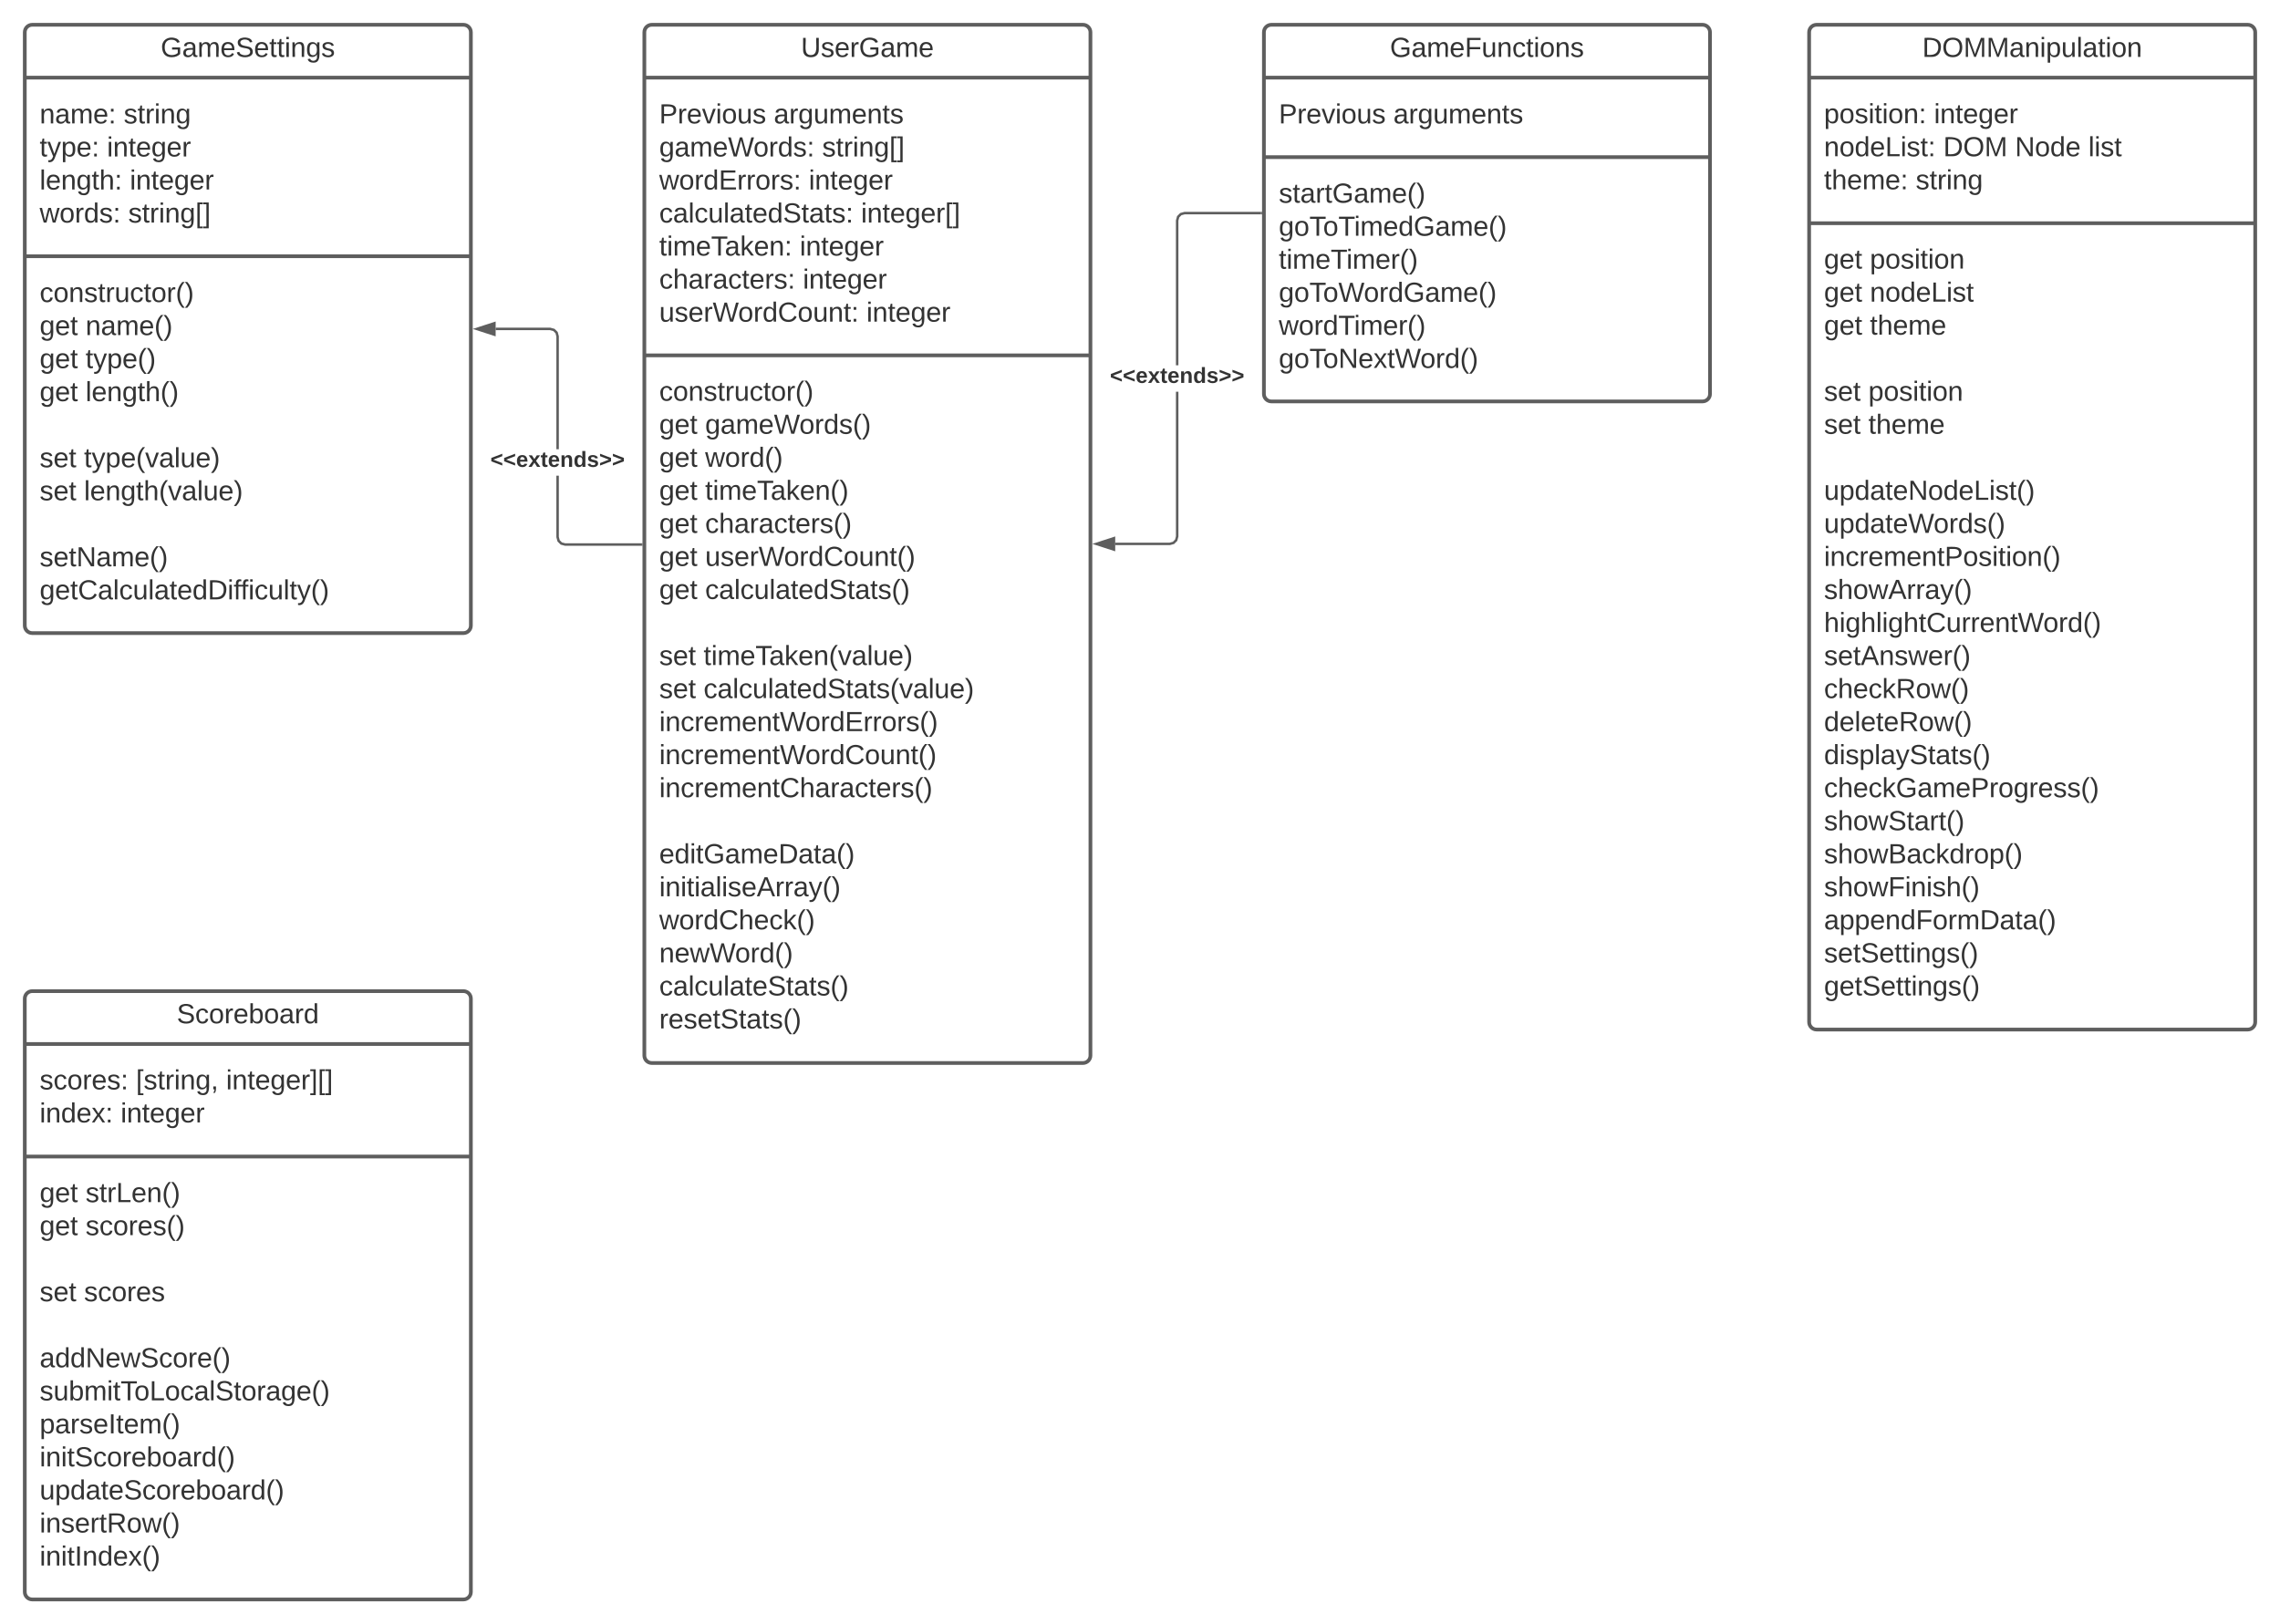 <svg xmlns="http://www.w3.org/2000/svg" xmlns:xlink="http://www.w3.org/1999/xlink" xmlns:lucid="lucid" width="1840" height="1311"><g transform="translate(0 0)" lucid:page-tab-id="0_0"><path d="M0 0h1870.87v1322.83H0z" fill="#fff"/><path d="M20 26c0-3.3 2.7-6 6-6h348c3.3 0 6 2.7 6 6v479c0 3.3-2.7 6-6 6H26c-3.3 0-6-2.7-6-6z" stroke="#5e5e5e" stroke-width="3" fill="#fff"/><path d="M20 62.67h360M20 206.83h360" stroke="#5e5e5e" stroke-width="3" fill="none"/><use xlink:href="#a" transform="matrix(1,0,0,1,28,28) translate(101.691 17.944)"/><use xlink:href="#b" transform="matrix(1,0,0,1,32,70.667) translate(0 28.944)"/><use xlink:href="#c" transform="matrix(1,0,0,1,32,70.667) translate(67.84 28.944)"/><use xlink:href="#d" transform="matrix(1,0,0,1,32,70.667) translate(0 55.611)"/><use xlink:href="#e" transform="matrix(1,0,0,1,32,70.667) translate(54.321 55.611)"/><use xlink:href="#f" transform="matrix(1,0,0,1,32,70.667) translate(0 82.278)"/><use xlink:href="#e" transform="matrix(1,0,0,1,32,70.667) translate(72.778 82.278)"/><use xlink:href="#g" transform="matrix(1,0,0,1,32,70.667) translate(0 108.944)"/><use xlink:href="#h" transform="matrix(1,0,0,1,32,70.667) translate(71.481 108.944)"/><use xlink:href="#i" transform="matrix(1,0,0,1,32,214.833) translate(0 28.944)"/><use xlink:href="#j" transform="matrix(1,0,0,1,32,214.833) translate(0 55.611)"/><use xlink:href="#k" transform="matrix(1,0,0,1,32,214.833) translate(37.037 55.611)"/><use xlink:href="#j" transform="matrix(1,0,0,1,32,214.833) translate(0 82.278)"/><use xlink:href="#l" transform="matrix(1,0,0,1,32,214.833) translate(37.037 82.278)"/><use xlink:href="#j" transform="matrix(1,0,0,1,32,214.833) translate(0 108.944)"/><use xlink:href="#m" transform="matrix(1,0,0,1,32,214.833) translate(37.037 108.944)"/><use xlink:href="#n" transform="matrix(1,0,0,1,32,214.833) translate(0 135.611)"/><use xlink:href="#o" transform="matrix(1,0,0,1,32,214.833) translate(0 162.278)"/><use xlink:href="#p" transform="matrix(1,0,0,1,32,214.833) translate(35.802 162.278)"/><use xlink:href="#o" transform="matrix(1,0,0,1,32,214.833) translate(0 188.944)"/><use xlink:href="#q" transform="matrix(1,0,0,1,32,214.833) translate(35.802 188.944)"/><use xlink:href="#n" transform="matrix(1,0,0,1,32,214.833) translate(0 215.611)"/><use xlink:href="#r" transform="matrix(1,0,0,1,32,214.833) translate(0 242.278)"/><use xlink:href="#s" transform="matrix(1,0,0,1,32,214.833) translate(0 268.944)"/><path d="M520 26c0-3.3 2.7-6 6-6h348c3.3 0 6 2.7 6 6v826c0 3.3-2.7 6-6 6H526c-3.3 0-6-2.7-6-6z" stroke="#5e5e5e" stroke-width="3" fill="#fff"/><path d="M520 62.67h360M520 286.83h360" stroke="#5e5e5e" stroke-width="3" fill="none"/><use xlink:href="#t" transform="matrix(1,0,0,1,528,28) translate(118.389 17.944)"/><use xlink:href="#u" transform="matrix(1,0,0,1,532,70.667) translate(0 28.944)"/><use xlink:href="#v" transform="matrix(1,0,0,1,532,70.667) translate(92.469 28.944)"/><use xlink:href="#w" transform="matrix(1,0,0,1,532,70.667) translate(0 55.611)"/><use xlink:href="#x" transform="matrix(1,0,0,1,532,70.667) translate(131.481 55.611)"/><use xlink:href="#y" transform="matrix(1,0,0,1,532,70.667) translate(0 82.278)"/><use xlink:href="#e" transform="matrix(1,0,0,1,532,70.667) translate(120.679 82.278)"/><use xlink:href="#z" transform="matrix(1,0,0,1,532,70.667) translate(0 108.944)"/><use xlink:href="#A" transform="matrix(1,0,0,1,532,70.667) translate(162.84 108.944)"/><use xlink:href="#B" transform="matrix(1,0,0,1,532,70.667) translate(0 135.611)"/><use xlink:href="#e" transform="matrix(1,0,0,1,532,70.667) translate(113.395 135.611)"/><use xlink:href="#C" transform="matrix(1,0,0,1,532,70.667) translate(0 162.278)"/><use xlink:href="#e" transform="matrix(1,0,0,1,532,70.667) translate(115.926 162.278)"/><use xlink:href="#D" transform="matrix(1,0,0,1,532,70.667) translate(0 188.944)"/><use xlink:href="#E" transform="matrix(1,0,0,1,532,70.667) translate(167.222 188.944)"/><g><use xlink:href="#i" transform="matrix(1,0,0,1,532,294.833) translate(0 28.611)"/><use xlink:href="#j" transform="matrix(1,0,0,1,532,294.833) translate(0 55.278)"/><use xlink:href="#F" transform="matrix(1,0,0,1,532,294.833) translate(37.037 55.278)"/><use xlink:href="#j" transform="matrix(1,0,0,1,532,294.833) translate(0 81.944)"/><use xlink:href="#G" transform="matrix(1,0,0,1,532,294.833) translate(37.037 81.944)"/><use xlink:href="#j" transform="matrix(1,0,0,1,532,294.833) translate(0 108.611)"/><use xlink:href="#H" transform="matrix(1,0,0,1,532,294.833) translate(37.037 108.611)"/><use xlink:href="#j" transform="matrix(1,0,0,1,532,294.833) translate(0 135.278)"/><use xlink:href="#I" transform="matrix(1,0,0,1,532,294.833) translate(37.037 135.278)"/><use xlink:href="#j" transform="matrix(1,0,0,1,532,294.833) translate(0 161.944)"/><use xlink:href="#J" transform="matrix(1,0,0,1,532,294.833) translate(37.037 161.944)"/><use xlink:href="#j" transform="matrix(1,0,0,1,532,294.833) translate(0 188.611)"/><use xlink:href="#K" transform="matrix(1,0,0,1,532,294.833) translate(37.037 188.611)"/><use xlink:href="#n" transform="matrix(1,0,0,1,532,294.833) translate(0 215.278)"/><use xlink:href="#o" transform="matrix(1,0,0,1,532,294.833) translate(0 241.944)"/><use xlink:href="#L" transform="matrix(1,0,0,1,532,294.833) translate(35.802 241.944)"/><use xlink:href="#o" transform="matrix(1,0,0,1,532,294.833) translate(0 268.611)"/><use xlink:href="#M" transform="matrix(1,0,0,1,532,294.833) translate(35.802 268.611)"/><use xlink:href="#N" transform="matrix(1,0,0,1,532,294.833) translate(0 295.278)"/><use xlink:href="#O" transform="matrix(1,0,0,1,532,294.833) translate(0 321.944)"/><use xlink:href="#P" transform="matrix(1,0,0,1,532,294.833) translate(0 348.611)"/><use xlink:href="#n" transform="matrix(1,0,0,1,532,294.833) translate(0 375.278)"/><use xlink:href="#Q" transform="matrix(1,0,0,1,532,294.833) translate(0 401.944)"/><use xlink:href="#R" transform="matrix(1,0,0,1,532,294.833) translate(0 428.611)"/><use xlink:href="#S" transform="matrix(1,0,0,1,532,294.833) translate(0 455.278)"/><use xlink:href="#T" transform="matrix(1,0,0,1,532,294.833) translate(0 481.944)"/><use xlink:href="#U" transform="matrix(1,0,0,1,532,294.833) translate(0 508.611)"/><use xlink:href="#V" transform="matrix(1,0,0,1,532,294.833) translate(0 535.278)"/></g><path d="M1020 26c0-3.3 2.7-6 6-6h348c3.3 0 6 2.7 6 6v292c0 3.3-2.7 6-6 6h-348c-3.3 0-6-2.7-6-6z" stroke="#5e5e5e" stroke-width="3" fill="#fff"/><path d="M1020 62.67h360m-360 64.16h360" stroke="#5e5e5e" stroke-width="3" fill="none"/><g><use xlink:href="#W" transform="matrix(1,0,0,1,1028,28) translate(93.698 17.944)"/></g><g><use xlink:href="#u" transform="matrix(1,0,0,1,1032,70.667) translate(0 28.944)"/><use xlink:href="#X" transform="matrix(1,0,0,1,1032,70.667) translate(92.469 28.944)"/></g><g><use xlink:href="#Y" transform="matrix(1,0,0,1,1032,134.833) translate(0 28.778)"/><use xlink:href="#Z" transform="matrix(1,0,0,1,1032,134.833) translate(0 55.444)"/><use xlink:href="#aa" transform="matrix(1,0,0,1,1032,134.833) translate(0 82.111)"/><use xlink:href="#ab" transform="matrix(1,0,0,1,1032,134.833) translate(0 108.778)"/><use xlink:href="#ac" transform="matrix(1,0,0,1,1032,134.833) translate(0 135.444)"/><use xlink:href="#ad" transform="matrix(1,0,0,1,1032,134.833) translate(0 162.111)"/></g><path d="M1460 26c0-3.3 2.7-6 6-6h348c3.3 0 6 2.7 6 6v799c0 3.3-2.7 6-6 6h-348c-3.3 0-6-2.7-6-6z" stroke="#5e5e5e" stroke-width="3" fill="#fff"/><path d="M1460 62.67h360m-360 117.5h360" stroke="#5e5e5e" stroke-width="3" fill="none"/><g><use xlink:href="#ae" transform="matrix(1,0,0,1,1468,28) translate(83.296 17.944)"/></g><g><use xlink:href="#af" transform="matrix(1,0,0,1,1472,70.667) translate(0 28.778)"/><use xlink:href="#e" transform="matrix(1,0,0,1,1472,70.667) translate(88.765 28.778)"/><use xlink:href="#ag" transform="matrix(1,0,0,1,1472,70.667) translate(0 55.444)"/><use xlink:href="#ah" transform="matrix(1,0,0,1,1472,70.667) translate(96.235 55.444)"/><use xlink:href="#ai" transform="matrix(1,0,0,1,1472,70.667) translate(154.136 55.444)"/><use xlink:href="#aj" transform="matrix(1,0,0,1,1472,70.667) translate(213.333 55.444)"/><use xlink:href="#ak" transform="matrix(1,0,0,1,1472,70.667) translate(0 82.111)"/><use xlink:href="#al" transform="matrix(1,0,0,1,1472,70.667) translate(74.012 82.111)"/></g><g><use xlink:href="#j" transform="matrix(1,0,0,1,1472,188.167) translate(0 28.611)"/><use xlink:href="#am" transform="matrix(1,0,0,1,1472,188.167) translate(37.037 28.611)"/><use xlink:href="#j" transform="matrix(1,0,0,1,1472,188.167) translate(0 55.278)"/><use xlink:href="#an" transform="matrix(1,0,0,1,1472,188.167) translate(37.037 55.278)"/><use xlink:href="#j" transform="matrix(1,0,0,1,1472,188.167) translate(0 81.944)"/><use xlink:href="#ao" transform="matrix(1,0,0,1,1472,188.167) translate(37.037 81.944)"/><use xlink:href="#n" transform="matrix(1,0,0,1,1472,188.167) translate(0 108.611)"/><use xlink:href="#o" transform="matrix(1,0,0,1,1472,188.167) translate(0 135.278)"/><use xlink:href="#am" transform="matrix(1,0,0,1,1472,188.167) translate(35.802 135.278)"/><use xlink:href="#o" transform="matrix(1,0,0,1,1472,188.167) translate(0 161.944)"/><use xlink:href="#ao" transform="matrix(1,0,0,1,1472,188.167) translate(35.802 161.944)"/><use xlink:href="#n" transform="matrix(1,0,0,1,1472,188.167) translate(0 188.611)"/><use xlink:href="#ap" transform="matrix(1,0,0,1,1472,188.167) translate(0 215.278)"/><use xlink:href="#aq" transform="matrix(1,0,0,1,1472,188.167) translate(0 241.944)"/><use xlink:href="#ar" transform="matrix(1,0,0,1,1472,188.167) translate(0 268.611)"/><use xlink:href="#as" transform="matrix(1,0,0,1,1472,188.167) translate(0 295.278)"/><use xlink:href="#at" transform="matrix(1,0,0,1,1472,188.167) translate(0 321.944)"/><use xlink:href="#au" transform="matrix(1,0,0,1,1472,188.167) translate(0 348.611)"/><use xlink:href="#av" transform="matrix(1,0,0,1,1472,188.167) translate(0 375.278)"/><use xlink:href="#aw" transform="matrix(1,0,0,1,1472,188.167) translate(0 401.944)"/><use xlink:href="#ax" transform="matrix(1,0,0,1,1472,188.167) translate(0 428.611)"/><use xlink:href="#ay" transform="matrix(1,0,0,1,1472,188.167) translate(0 455.278)"/><use xlink:href="#az" transform="matrix(1,0,0,1,1472,188.167) translate(0 481.944)"/><use xlink:href="#aA" transform="matrix(1,0,0,1,1472,188.167) translate(0 508.611)"/><use xlink:href="#aB" transform="matrix(1,0,0,1,1472,188.167) translate(0 535.278)"/><use xlink:href="#aC" transform="matrix(1,0,0,1,1472,188.167) translate(0 561.944)"/><use xlink:href="#aD" transform="matrix(1,0,0,1,1472,188.167) translate(0 588.611)"/><use xlink:href="#aE" transform="matrix(1,0,0,1,1472,188.167) translate(0 615.278)"/></g><path d="M20 806c0-3.3 2.7-6 6-6h348c3.3 0 6 2.7 6 6v479c0 3.3-2.7 6-6 6H26c-3.3 0-6-2.7-6-6z" stroke="#5e5e5e" stroke-width="3" fill="#fff"/><path d="M20 842.67h360M20 933.5h360" stroke="#5e5e5e" stroke-width="3" fill="none"/><g><use xlink:href="#aF" transform="matrix(1,0,0,1,28,808) translate(114.654 17.944)"/></g><g><use xlink:href="#aG" transform="matrix(1,0,0,1,32,850.667) translate(0 28.611)"/><use xlink:href="#aH" transform="matrix(1,0,0,1,32,850.667) translate(77.716 28.611)"/><use xlink:href="#aI" transform="matrix(1,0,0,1,32,850.667) translate(150.432 28.611)"/><use xlink:href="#aJ" transform="matrix(1,0,0,1,32,850.667) translate(0 55.278)"/><use xlink:href="#E" transform="matrix(1,0,0,1,32,850.667) translate(65.37 55.278)"/></g><g><use xlink:href="#j" transform="matrix(1,0,0,1,32,941.5) translate(0 28.778)"/><use xlink:href="#aK" transform="matrix(1,0,0,1,32,941.5) translate(37.037 28.778)"/><use xlink:href="#j" transform="matrix(1,0,0,1,32,941.5) translate(0 55.444)"/><use xlink:href="#aL" transform="matrix(1,0,0,1,32,941.5) translate(37.037 55.444)"/><use xlink:href="#n" transform="matrix(1,0,0,1,32,941.5) translate(0 82.111)"/><use xlink:href="#o" transform="matrix(1,0,0,1,32,941.5) translate(0 108.778)"/><use xlink:href="#aM" transform="matrix(1,0,0,1,32,941.5) translate(35.802 108.778)"/><use xlink:href="#n" transform="matrix(1,0,0,1,32,941.5) translate(0 135.444)"/><use xlink:href="#aN" transform="matrix(1,0,0,1,32,941.5) translate(0 162.111)"/><use xlink:href="#aO" transform="matrix(1,0,0,1,32,941.5) translate(0 188.778)"/><use xlink:href="#aP" transform="matrix(1,0,0,1,32,941.5) translate(0 215.444)"/><use xlink:href="#aQ" transform="matrix(1,0,0,1,32,941.5) translate(0 242.111)"/><use xlink:href="#aR" transform="matrix(1,0,0,1,32,941.5) translate(0 268.778)"/><use xlink:href="#aS" transform="matrix(1,0,0,1,32,941.5) translate(0 295.444)"/><use xlink:href="#aT" transform="matrix(1,0,0,1,32,941.5) translate(0 322.111)"/></g><path d="M451 433.37l.7 2.64 1.8 1.8 2.63.7h61.37v2h-61.63l-3.42-.92-2.53-2.53-.92-3.42v-49.7h2zm-3.45-167.95l2.53 2.53.92 3.42v91.23h-2v-90.97l-.7-2.64-1.8-1.8-2.63-.7H400v-2h44.13zM399 270.14l-14.26-4.64 14.26-4.64z" fill="#5e5e5e"/><path d="M400 271.5l-18.5-6 18.5-6zm-12.03-6l10.03 3.26v-6.52zM518.5 440.5h-1.03v-2h1.03z" fill="#5e5e5e"/><g><use xlink:href="#aU" transform="matrix(1,0,0,1,395.753,362.6) translate(0 14.222)"/></g><path d="M951 433.13l-.92 3.42-2.53 2.53-3.42.92H900v-2h43.87l2.64-.7 1.8-1.8.7-2.63v-116.7h2zM1017.5 173h-61.37l-2.64.7-1.8 1.8-.7 2.63v116.7h-2V177.87l.92-3.42 2.53-2.53 3.42-.92h61.63zM899 443.64L884.74 439l14.26-4.64z" fill="#5e5e5e"/><path d="M900 445l-18.5-6 18.5-6zm-12.03-6l10.03 3.26v-6.52zM1018.5 173h-1.03v-2h1.03z" fill="#5e5e5e"/><g><use xlink:href="#aU" transform="matrix(1,0,0,1,895.753,294.833) translate(0 14.222)"/></g><defs><path fill="#333" d="M143 4C61 4 22-44 18-125c-5-107 100-154 193-111 17 8 29 25 37 43l-32 9c-13-25-37-40-76-40-61 0-88 39-88 99 0 61 29 100 91 101 35 0 62-11 79-27v-45h-74v-28h105v86C228-13 192 4 143 4" id="aV"/><path fill="#333" d="M141-36C126-15 110 5 73 4 37 3 15-17 15-53c-1-64 63-63 125-63 3-35-9-54-41-54-24 1-41 7-42 31l-33-3c5-37 33-52 76-52 45 0 72 20 72 64v82c-1 20 7 32 28 27v20c-31 9-61-2-59-35zM48-53c0 20 12 33 32 33 41-3 63-29 60-74-43 2-92-5-92 41" id="aW"/><path fill="#333" d="M210-169c-67 3-38 105-44 169h-31v-121c0-29-5-50-35-48C34-165 62-65 56 0H25l-1-190h30c1 10-1 24 2 32 10-44 99-50 107 0 11-21 27-35 58-36 85-2 47 119 55 194h-31v-121c0-29-5-49-35-48" id="aX"/><path fill="#333" d="M100-194c63 0 86 42 84 106H49c0 40 14 67 53 68 26 1 43-12 49-29l28 8c-11 28-37 45-77 45C44 4 14-33 15-96c1-61 26-98 85-98zm52 81c6-60-76-77-97-28-3 7-6 17-6 28h103" id="aY"/><path fill="#333" d="M185-189c-5-48-123-54-124 2 14 75 158 14 163 119 3 78-121 87-175 55-17-10-28-26-33-46l33-7c5 56 141 63 141-1 0-78-155-14-162-118-5-82 145-84 179-34 5 7 8 16 11 25" id="aZ"/><path fill="#333" d="M59-47c-2 24 18 29 38 22v24C64 9 27 4 27-40v-127H5v-23h24l9-43h21v43h35v23H59v120" id="ba"/><path fill="#333" d="M24-231v-30h32v30H24zM24 0v-190h32V0H24" id="bb"/><path fill="#333" d="M117-194c89-4 53 116 60 194h-32v-121c0-31-8-49-39-48C34-167 62-67 57 0H25l-1-190h30c1 10-1 24 2 32 11-22 29-35 61-36" id="bc"/><path fill="#333" d="M177-190C167-65 218 103 67 71c-23-6-38-20-44-43l32-5c15 47 100 32 89-28v-30C133-14 115 1 83 1 29 1 15-40 15-95c0-56 16-97 71-98 29-1 48 16 59 35 1-10 0-23 2-32h30zM94-22c36 0 50-32 50-73 0-42-14-75-50-75-39 0-46 34-46 75s6 73 46 73" id="bd"/><path fill="#333" d="M135-143c-3-34-86-38-87 0 15 53 115 12 119 90S17 21 10-45l28-5c4 36 97 45 98 0-10-56-113-15-118-90-4-57 82-63 122-42 12 7 21 19 24 35" id="be"/><g id="a"><use transform="matrix(0.062,0,0,0.062,0,0)" xlink:href="#aV"/><use transform="matrix(0.062,0,0,0.062,17.284,0)" xlink:href="#aW"/><use transform="matrix(0.062,0,0,0.062,29.63,0)" xlink:href="#aX"/><use transform="matrix(0.062,0,0,0.062,48.086,0)" xlink:href="#aY"/><use transform="matrix(0.062,0,0,0.062,60.432,0)" xlink:href="#aZ"/><use transform="matrix(0.062,0,0,0.062,75.247,0)" xlink:href="#aY"/><use transform="matrix(0.062,0,0,0.062,87.593,0)" xlink:href="#ba"/><use transform="matrix(0.062,0,0,0.062,93.765,0)" xlink:href="#ba"/><use transform="matrix(0.062,0,0,0.062,99.938,0)" xlink:href="#bb"/><use transform="matrix(0.062,0,0,0.062,104.815,0)" xlink:href="#bc"/><use transform="matrix(0.062,0,0,0.062,117.16,0)" xlink:href="#bd"/><use transform="matrix(0.062,0,0,0.062,129.506,0)" xlink:href="#be"/></g><path fill="#333" d="M33-154v-36h34v36H33zM33 0v-36h34V0H33" id="bf"/><g id="b"><use transform="matrix(0.062,0,0,0.062,0,0)" xlink:href="#bc"/><use transform="matrix(0.062,0,0,0.062,12.346,0)" xlink:href="#aW"/><use transform="matrix(0.062,0,0,0.062,24.691,0)" xlink:href="#aX"/><use transform="matrix(0.062,0,0,0.062,43.148,0)" xlink:href="#aY"/><use transform="matrix(0.062,0,0,0.062,55.494,0)" xlink:href="#bf"/></g><path fill="#333" d="M114-163C36-179 61-72 57 0H25l-1-190h30c1 12-1 29 2 39 6-27 23-49 58-41v29" id="bg"/><g id="c"><use transform="matrix(0.062,0,0,0.062,0,0)" xlink:href="#be"/><use transform="matrix(0.062,0,0,0.062,11.111,0)" xlink:href="#ba"/><use transform="matrix(0.062,0,0,0.062,17.284,0)" xlink:href="#bg"/><use transform="matrix(0.062,0,0,0.062,24.63,0)" xlink:href="#bb"/><use transform="matrix(0.062,0,0,0.062,29.506,0)" xlink:href="#bc"/><use transform="matrix(0.062,0,0,0.062,41.852,0)" xlink:href="#bd"/></g><path fill="#333" d="M179-190L93 31C79 59 56 82 12 73V49c39 6 53-20 64-50L1-190h34L92-34l54-156h33" id="bh"/><path fill="#333" d="M115-194c55 1 70 41 70 98S169 2 115 4C84 4 66-9 55-30l1 105H24l-1-265h31l2 30c10-21 28-34 59-34zm-8 174c40 0 45-34 45-75s-6-73-45-74c-42 0-51 32-51 76 0 43 10 73 51 73" id="bi"/><g id="d"><use transform="matrix(0.062,0,0,0.062,0,0)" xlink:href="#ba"/><use transform="matrix(0.062,0,0,0.062,6.173,0)" xlink:href="#bh"/><use transform="matrix(0.062,0,0,0.062,17.284,0)" xlink:href="#bi"/><use transform="matrix(0.062,0,0,0.062,29.63,0)" xlink:href="#aY"/><use transform="matrix(0.062,0,0,0.062,41.975,0)" xlink:href="#bf"/></g><g id="e"><use transform="matrix(0.062,0,0,0.062,0,0)" xlink:href="#bb"/><use transform="matrix(0.062,0,0,0.062,4.877,0)" xlink:href="#bc"/><use transform="matrix(0.062,0,0,0.062,17.222,0)" xlink:href="#ba"/><use transform="matrix(0.062,0,0,0.062,23.395,0)" xlink:href="#aY"/><use transform="matrix(0.062,0,0,0.062,35.741,0)" xlink:href="#bd"/><use transform="matrix(0.062,0,0,0.062,48.086,0)" xlink:href="#aY"/><use transform="matrix(0.062,0,0,0.062,60.432,0)" xlink:href="#bg"/></g><path fill="#333" d="M24 0v-261h32V0H24" id="bj"/><path fill="#333" d="M106-169C34-169 62-67 57 0H25v-261h32l-1 103c12-21 28-36 61-36 89 0 53 116 60 194h-32v-121c2-32-8-49-39-48" id="bk"/><g id="f"><use transform="matrix(0.062,0,0,0.062,0,0)" xlink:href="#bj"/><use transform="matrix(0.062,0,0,0.062,4.877,0)" xlink:href="#aY"/><use transform="matrix(0.062,0,0,0.062,17.222,0)" xlink:href="#bc"/><use transform="matrix(0.062,0,0,0.062,29.568,0)" xlink:href="#bd"/><use transform="matrix(0.062,0,0,0.062,41.914,0)" xlink:href="#ba"/><use transform="matrix(0.062,0,0,0.062,48.086,0)" xlink:href="#bk"/><use transform="matrix(0.062,0,0,0.062,60.432,0)" xlink:href="#bf"/></g><path fill="#333" d="M206 0h-36l-40-164L89 0H53L-1-190h32L70-26l43-164h34l41 164 42-164h31" id="bl"/><path fill="#333" d="M100-194c62-1 85 37 85 99 1 63-27 99-86 99S16-35 15-95c0-66 28-99 85-99zM99-20c44 1 53-31 53-75 0-43-8-75-51-75s-53 32-53 75 10 74 51 75" id="bm"/><path fill="#333" d="M85-194c31 0 48 13 60 33l-1-100h32l1 261h-30c-2-10 0-23-3-31C134-8 116 4 85 4 32 4 16-35 15-94c0-66 23-100 70-100zm9 24c-40 0-46 34-46 75 0 40 6 74 45 74 42 0 51-32 51-76 0-42-9-74-50-73" id="bn"/><g id="g"><use transform="matrix(0.062,0,0,0.062,0,0)" xlink:href="#bl"/><use transform="matrix(0.062,0,0,0.062,15.988,0)" xlink:href="#bm"/><use transform="matrix(0.062,0,0,0.062,28.333,0)" xlink:href="#bg"/><use transform="matrix(0.062,0,0,0.062,35.679,0)" xlink:href="#bn"/><use transform="matrix(0.062,0,0,0.062,48.025,0)" xlink:href="#be"/><use transform="matrix(0.062,0,0,0.062,59.136,0)" xlink:href="#bf"/></g><path fill="#333" d="M26 75v-336h71v23H56V52h41v23H26" id="bo"/><path fill="#333" d="M3 75V52h41v-290H3v-23h71V75H3" id="bp"/><g id="h"><use transform="matrix(0.062,0,0,0.062,0,0)" xlink:href="#be"/><use transform="matrix(0.062,0,0,0.062,11.111,0)" xlink:href="#ba"/><use transform="matrix(0.062,0,0,0.062,17.284,0)" xlink:href="#bg"/><use transform="matrix(0.062,0,0,0.062,24.63,0)" xlink:href="#bb"/><use transform="matrix(0.062,0,0,0.062,29.506,0)" xlink:href="#bc"/><use transform="matrix(0.062,0,0,0.062,41.852,0)" xlink:href="#bd"/><use transform="matrix(0.062,0,0,0.062,54.198,0)" xlink:href="#bo"/><use transform="matrix(0.062,0,0,0.062,60.37,0)" xlink:href="#bp"/></g><path fill="#333" d="M96-169c-40 0-48 33-48 73s9 75 48 75c24 0 41-14 43-38l32 2c-6 37-31 61-74 61-59 0-76-41-82-99-10-93 101-131 147-64 4 7 5 14 7 22l-32 3c-4-21-16-35-41-35" id="bq"/><path fill="#333" d="M84 4C-5 8 30-112 23-190h32v120c0 31 7 50 39 49 72-2 45-101 50-169h31l1 190h-30c-1-10 1-25-2-33-11 22-28 36-60 37" id="br"/><path fill="#333" d="M87 75C49 33 22-17 22-94c0-76 28-126 65-167h31c-38 41-64 92-64 168S80 34 118 75H87" id="bs"/><path fill="#333" d="M33-261c38 41 65 92 65 168S71 34 33 75H2C39 34 66-17 66-93S39-220 2-261h31" id="bt"/><g id="i"><use transform="matrix(0.062,0,0,0.062,0,0)" xlink:href="#bq"/><use transform="matrix(0.062,0,0,0.062,11.111,0)" xlink:href="#bm"/><use transform="matrix(0.062,0,0,0.062,23.457,0)" xlink:href="#bc"/><use transform="matrix(0.062,0,0,0.062,35.802,0)" xlink:href="#be"/><use transform="matrix(0.062,0,0,0.062,46.914,0)" xlink:href="#ba"/><use transform="matrix(0.062,0,0,0.062,53.086,0)" xlink:href="#bg"/><use transform="matrix(0.062,0,0,0.062,60.432,0)" xlink:href="#br"/><use transform="matrix(0.062,0,0,0.062,72.778,0)" xlink:href="#bq"/><use transform="matrix(0.062,0,0,0.062,83.889,0)" xlink:href="#ba"/><use transform="matrix(0.062,0,0,0.062,90.062,0)" xlink:href="#bm"/><use transform="matrix(0.062,0,0,0.062,102.407,0)" xlink:href="#bg"/><use transform="matrix(0.062,0,0,0.062,109.753,0)" xlink:href="#bs"/><use transform="matrix(0.062,0,0,0.062,117.099,0)" xlink:href="#bt"/></g><g id="j"><use transform="matrix(0.062,0,0,0.062,0,0)" xlink:href="#bd"/><use transform="matrix(0.062,0,0,0.062,12.346,0)" xlink:href="#aY"/><use transform="matrix(0.062,0,0,0.062,24.691,0)" xlink:href="#ba"/></g><g id="k"><use transform="matrix(0.062,0,0,0.062,0,0)" xlink:href="#bc"/><use transform="matrix(0.062,0,0,0.062,12.346,0)" xlink:href="#aW"/><use transform="matrix(0.062,0,0,0.062,24.691,0)" xlink:href="#aX"/><use transform="matrix(0.062,0,0,0.062,43.148,0)" xlink:href="#aY"/><use transform="matrix(0.062,0,0,0.062,55.494,0)" xlink:href="#bs"/><use transform="matrix(0.062,0,0,0.062,62.84,0)" xlink:href="#bt"/></g><g id="l"><use transform="matrix(0.062,0,0,0.062,0,0)" xlink:href="#ba"/><use transform="matrix(0.062,0,0,0.062,6.173,0)" xlink:href="#bh"/><use transform="matrix(0.062,0,0,0.062,17.284,0)" xlink:href="#bi"/><use transform="matrix(0.062,0,0,0.062,29.63,0)" xlink:href="#aY"/><use transform="matrix(0.062,0,0,0.062,41.975,0)" xlink:href="#bs"/><use transform="matrix(0.062,0,0,0.062,49.321,0)" xlink:href="#bt"/></g><g id="m"><use transform="matrix(0.062,0,0,0.062,0,0)" xlink:href="#bj"/><use transform="matrix(0.062,0,0,0.062,4.877,0)" xlink:href="#aY"/><use transform="matrix(0.062,0,0,0.062,17.222,0)" xlink:href="#bc"/><use transform="matrix(0.062,0,0,0.062,29.568,0)" xlink:href="#bd"/><use transform="matrix(0.062,0,0,0.062,41.914,0)" xlink:href="#ba"/><use transform="matrix(0.062,0,0,0.062,48.086,0)" xlink:href="#bk"/><use transform="matrix(0.062,0,0,0.062,60.432,0)" xlink:href="#bs"/><use transform="matrix(0.062,0,0,0.062,67.778,0)" xlink:href="#bt"/></g><g id="o"><use transform="matrix(0.062,0,0,0.062,0,0)" xlink:href="#be"/><use transform="matrix(0.062,0,0,0.062,11.111,0)" xlink:href="#aY"/><use transform="matrix(0.062,0,0,0.062,23.457,0)" xlink:href="#ba"/></g><path fill="#333" d="M108 0H70L1-190h34L89-25l56-165h34" id="bu"/><g id="p"><use transform="matrix(0.062,0,0,0.062,0,0)" xlink:href="#ba"/><use transform="matrix(0.062,0,0,0.062,6.173,0)" xlink:href="#bh"/><use transform="matrix(0.062,0,0,0.062,17.284,0)" xlink:href="#bi"/><use transform="matrix(0.062,0,0,0.062,29.63,0)" xlink:href="#aY"/><use transform="matrix(0.062,0,0,0.062,41.975,0)" xlink:href="#bs"/><use transform="matrix(0.062,0,0,0.062,49.321,0)" xlink:href="#bu"/><use transform="matrix(0.062,0,0,0.062,60.432,0)" xlink:href="#aW"/><use transform="matrix(0.062,0,0,0.062,72.778,0)" xlink:href="#bj"/><use transform="matrix(0.062,0,0,0.062,77.654,0)" xlink:href="#br"/><use transform="matrix(0.062,0,0,0.062,90,0)" xlink:href="#aY"/><use transform="matrix(0.062,0,0,0.062,102.346,0)" xlink:href="#bt"/></g><g id="q"><use transform="matrix(0.062,0,0,0.062,0,0)" xlink:href="#bj"/><use transform="matrix(0.062,0,0,0.062,4.877,0)" xlink:href="#aY"/><use transform="matrix(0.062,0,0,0.062,17.222,0)" xlink:href="#bc"/><use transform="matrix(0.062,0,0,0.062,29.568,0)" xlink:href="#bd"/><use transform="matrix(0.062,0,0,0.062,41.914,0)" xlink:href="#ba"/><use transform="matrix(0.062,0,0,0.062,48.086,0)" xlink:href="#bk"/><use transform="matrix(0.062,0,0,0.062,60.432,0)" xlink:href="#bs"/><use transform="matrix(0.062,0,0,0.062,67.778,0)" xlink:href="#bu"/><use transform="matrix(0.062,0,0,0.062,78.889,0)" xlink:href="#aW"/><use transform="matrix(0.062,0,0,0.062,91.235,0)" xlink:href="#bj"/><use transform="matrix(0.062,0,0,0.062,96.111,0)" xlink:href="#br"/><use transform="matrix(0.062,0,0,0.062,108.457,0)" xlink:href="#aY"/><use transform="matrix(0.062,0,0,0.062,120.802,0)" xlink:href="#bt"/></g><path fill="#333" d="M190 0L58-211 59 0H30v-248h39L202-35l-2-213h31V0h-41" id="bv"/><g id="r"><use transform="matrix(0.062,0,0,0.062,0,0)" xlink:href="#be"/><use transform="matrix(0.062,0,0,0.062,11.111,0)" xlink:href="#aY"/><use transform="matrix(0.062,0,0,0.062,23.457,0)" xlink:href="#ba"/><use transform="matrix(0.062,0,0,0.062,29.63,0)" xlink:href="#bv"/><use transform="matrix(0.062,0,0,0.062,45.617,0)" xlink:href="#aW"/><use transform="matrix(0.062,0,0,0.062,57.963,0)" xlink:href="#aX"/><use transform="matrix(0.062,0,0,0.062,76.42,0)" xlink:href="#aY"/><use transform="matrix(0.062,0,0,0.062,88.765,0)" xlink:href="#bs"/><use transform="matrix(0.062,0,0,0.062,96.111,0)" xlink:href="#bt"/></g><path fill="#333" d="M212-179c-10-28-35-45-73-45-59 0-87 40-87 99 0 60 29 101 89 101 43 0 62-24 78-52l27 14C228-24 195 4 139 4 59 4 22-46 18-125c-6-104 99-153 187-111 19 9 31 26 39 46" id="bw"/><path fill="#333" d="M30-248c118-7 216 8 213 122C240-48 200 0 122 0H30v-248zM63-27c89 8 146-16 146-99s-60-101-146-95v194" id="bx"/><path fill="#333" d="M101-234c-31-9-42 10-38 44h38v23H63V0H32v-167H5v-23h27c-7-52 17-82 69-68v24" id="by"/><g id="s"><use transform="matrix(0.062,0,0,0.062,0,0)" xlink:href="#bd"/><use transform="matrix(0.062,0,0,0.062,12.346,0)" xlink:href="#aY"/><use transform="matrix(0.062,0,0,0.062,24.691,0)" xlink:href="#ba"/><use transform="matrix(0.062,0,0,0.062,30.864,0)" xlink:href="#bw"/><use transform="matrix(0.062,0,0,0.062,46.852,0)" xlink:href="#aW"/><use transform="matrix(0.062,0,0,0.062,59.198,0)" xlink:href="#bj"/><use transform="matrix(0.062,0,0,0.062,64.074,0)" xlink:href="#bq"/><use transform="matrix(0.062,0,0,0.062,75.185,0)" xlink:href="#br"/><use transform="matrix(0.062,0,0,0.062,87.531,0)" xlink:href="#bj"/><use transform="matrix(0.062,0,0,0.062,92.407,0)" xlink:href="#aW"/><use transform="matrix(0.062,0,0,0.062,104.753,0)" xlink:href="#ba"/><use transform="matrix(0.062,0,0,0.062,110.926,0)" xlink:href="#aY"/><use transform="matrix(0.062,0,0,0.062,123.272,0)" xlink:href="#bn"/><use transform="matrix(0.062,0,0,0.062,135.617,0)" xlink:href="#bx"/><use transform="matrix(0.062,0,0,0.062,151.605,0)" xlink:href="#bb"/><use transform="matrix(0.062,0,0,0.062,156.481,0)" xlink:href="#by"/><use transform="matrix(0.062,0,0,0.062,162.222,0)" xlink:href="#by"/><use transform="matrix(0.062,0,0,0.062,168.395,0)" xlink:href="#bb"/><use transform="matrix(0.062,0,0,0.062,173.272,0)" xlink:href="#bq"/><use transform="matrix(0.062,0,0,0.062,184.383,0)" xlink:href="#br"/><use transform="matrix(0.062,0,0,0.062,196.728,0)" xlink:href="#bj"/><use transform="matrix(0.062,0,0,0.062,201.605,0)" xlink:href="#ba"/><use transform="matrix(0.062,0,0,0.062,207.778,0)" xlink:href="#bh"/><use transform="matrix(0.062,0,0,0.062,218.889,0)" xlink:href="#bs"/><use transform="matrix(0.062,0,0,0.062,226.235,0)" xlink:href="#bt"/></g><path fill="#333" d="M232-93c-1 65-40 97-104 97C67 4 28-28 28-90v-158h33c8 89-33 224 67 224 102 0 64-133 71-224h33v155" id="bz"/><g id="t"><use transform="matrix(0.062,0,0,0.062,0,0)" xlink:href="#bz"/><use transform="matrix(0.062,0,0,0.062,15.988,0)" xlink:href="#be"/><use transform="matrix(0.062,0,0,0.062,27.099,0)" xlink:href="#aY"/><use transform="matrix(0.062,0,0,0.062,39.444,0)" xlink:href="#bg"/><use transform="matrix(0.062,0,0,0.062,46.79,0)" xlink:href="#aV"/><use transform="matrix(0.062,0,0,0.062,64.074,0)" xlink:href="#aW"/><use transform="matrix(0.062,0,0,0.062,76.42,0)" xlink:href="#aX"/><use transform="matrix(0.062,0,0,0.062,94.877,0)" xlink:href="#aY"/></g><path fill="#333" d="M30-248c87 1 191-15 191 75 0 78-77 80-158 76V0H30v-248zm33 125c57 0 124 11 124-50 0-59-68-47-124-48v98" id="bA"/><g id="u"><use transform="matrix(0.062,0,0,0.062,0,0)" xlink:href="#bA"/><use transform="matrix(0.062,0,0,0.062,14.815,0)" xlink:href="#bg"/><use transform="matrix(0.062,0,0,0.062,22.16,0)" xlink:href="#aY"/><use transform="matrix(0.062,0,0,0.062,34.506,0)" xlink:href="#bu"/><use transform="matrix(0.062,0,0,0.062,45.617,0)" xlink:href="#bb"/><use transform="matrix(0.062,0,0,0.062,50.494,0)" xlink:href="#bm"/><use transform="matrix(0.062,0,0,0.062,62.84,0)" xlink:href="#br"/><use transform="matrix(0.062,0,0,0.062,75.185,0)" xlink:href="#be"/></g><g id="v"><use transform="matrix(0.062,0,0,0.062,0,0)" xlink:href="#aW"/><use transform="matrix(0.062,0,0,0.062,12.346,0)" xlink:href="#bg"/><use transform="matrix(0.062,0,0,0.062,19.691,0)" xlink:href="#bd"/><use transform="matrix(0.062,0,0,0.062,32.037,0)" xlink:href="#br"/><use transform="matrix(0.062,0,0,0.062,44.383,0)" xlink:href="#aX"/><use transform="matrix(0.062,0,0,0.062,62.84,0)" xlink:href="#aY"/><use transform="matrix(0.062,0,0,0.062,75.185,0)" xlink:href="#bc"/><use transform="matrix(0.062,0,0,0.062,87.531,0)" xlink:href="#ba"/><use transform="matrix(0.062,0,0,0.062,93.704,0)" xlink:href="#be"/></g><path fill="#333" d="M266 0h-40l-56-210L115 0H75L2-248h35L96-30l15-64 43-154h32l59 218 59-218h35" id="bB"/><g id="w"><use transform="matrix(0.062,0,0,0.062,0,0)" xlink:href="#bd"/><use transform="matrix(0.062,0,0,0.062,12.346,0)" xlink:href="#aW"/><use transform="matrix(0.062,0,0,0.062,24.691,0)" xlink:href="#aX"/><use transform="matrix(0.062,0,0,0.062,43.148,0)" xlink:href="#aY"/><use transform="matrix(0.062,0,0,0.062,55.494,0)" xlink:href="#bB"/><use transform="matrix(0.062,0,0,0.062,75.988,0)" xlink:href="#bm"/><use transform="matrix(0.062,0,0,0.062,88.333,0)" xlink:href="#bg"/><use transform="matrix(0.062,0,0,0.062,95.679,0)" xlink:href="#bn"/><use transform="matrix(0.062,0,0,0.062,108.025,0)" xlink:href="#be"/><use transform="matrix(0.062,0,0,0.062,119.136,0)" xlink:href="#bf"/></g><g id="x"><use transform="matrix(0.062,0,0,0.062,0,0)" xlink:href="#be"/><use transform="matrix(0.062,0,0,0.062,11.111,0)" xlink:href="#ba"/><use transform="matrix(0.062,0,0,0.062,17.284,0)" xlink:href="#bg"/><use transform="matrix(0.062,0,0,0.062,24.63,0)" xlink:href="#bb"/><use transform="matrix(0.062,0,0,0.062,29.506,0)" xlink:href="#bc"/><use transform="matrix(0.062,0,0,0.062,41.852,0)" xlink:href="#bd"/><use transform="matrix(0.062,0,0,0.062,54.198,0)" xlink:href="#bo"/><use transform="matrix(0.062,0,0,0.062,60.37,0)" xlink:href="#bp"/></g><path fill="#333" d="M30 0v-248h187v28H63v79h144v27H63v87h162V0H30" id="bC"/><g id="y"><use transform="matrix(0.062,0,0,0.062,0,0)" xlink:href="#bl"/><use transform="matrix(0.062,0,0,0.062,15.988,0)" xlink:href="#bm"/><use transform="matrix(0.062,0,0,0.062,28.333,0)" xlink:href="#bg"/><use transform="matrix(0.062,0,0,0.062,35.679,0)" xlink:href="#bn"/><use transform="matrix(0.062,0,0,0.062,48.025,0)" xlink:href="#bC"/><use transform="matrix(0.062,0,0,0.062,62.84,0)" xlink:href="#bg"/><use transform="matrix(0.062,0,0,0.062,70.185,0)" xlink:href="#bg"/><use transform="matrix(0.062,0,0,0.062,77.531,0)" xlink:href="#bm"/><use transform="matrix(0.062,0,0,0.062,89.877,0)" xlink:href="#bg"/><use transform="matrix(0.062,0,0,0.062,97.222,0)" xlink:href="#be"/><use transform="matrix(0.062,0,0,0.062,108.333,0)" xlink:href="#bf"/></g><g id="z"><use transform="matrix(0.062,0,0,0.062,0,0)" xlink:href="#bq"/><use transform="matrix(0.062,0,0,0.062,11.111,0)" xlink:href="#aW"/><use transform="matrix(0.062,0,0,0.062,23.457,0)" xlink:href="#bj"/><use transform="matrix(0.062,0,0,0.062,28.333,0)" xlink:href="#bq"/><use transform="matrix(0.062,0,0,0.062,39.444,0)" xlink:href="#br"/><use transform="matrix(0.062,0,0,0.062,51.79,0)" xlink:href="#bj"/><use transform="matrix(0.062,0,0,0.062,56.667,0)" xlink:href="#aW"/><use transform="matrix(0.062,0,0,0.062,69.012,0)" xlink:href="#ba"/><use transform="matrix(0.062,0,0,0.062,75.185,0)" xlink:href="#aY"/><use transform="matrix(0.062,0,0,0.062,87.531,0)" xlink:href="#bn"/><use transform="matrix(0.062,0,0,0.062,99.877,0)" xlink:href="#aZ"/><use transform="matrix(0.062,0,0,0.062,114.691,0)" xlink:href="#ba"/><use transform="matrix(0.062,0,0,0.062,120.864,0)" xlink:href="#aW"/><use transform="matrix(0.062,0,0,0.062,133.21,0)" xlink:href="#ba"/><use transform="matrix(0.062,0,0,0.062,139.383,0)" xlink:href="#be"/><use transform="matrix(0.062,0,0,0.062,150.494,0)" xlink:href="#bf"/></g><g id="A"><use transform="matrix(0.062,0,0,0.062,0,0)" xlink:href="#bb"/><use transform="matrix(0.062,0,0,0.062,4.877,0)" xlink:href="#bc"/><use transform="matrix(0.062,0,0,0.062,17.222,0)" xlink:href="#ba"/><use transform="matrix(0.062,0,0,0.062,23.395,0)" xlink:href="#aY"/><use transform="matrix(0.062,0,0,0.062,35.741,0)" xlink:href="#bd"/><use transform="matrix(0.062,0,0,0.062,48.086,0)" xlink:href="#aY"/><use transform="matrix(0.062,0,0,0.062,60.432,0)" xlink:href="#bg"/><use transform="matrix(0.062,0,0,0.062,67.778,0)" xlink:href="#bo"/><use transform="matrix(0.062,0,0,0.062,73.951,0)" xlink:href="#bp"/></g><path fill="#333" d="M127-220V0H93v-220H8v-28h204v28h-85" id="bD"/><path fill="#333" d="M143 0L79-87 56-68V0H24v-261h32v163l83-92h37l-77 82L181 0h-38" id="bE"/><g id="B"><use transform="matrix(0.062,0,0,0.062,0,0)" xlink:href="#ba"/><use transform="matrix(0.062,0,0,0.062,6.173,0)" xlink:href="#bb"/><use transform="matrix(0.062,0,0,0.062,11.049,0)" xlink:href="#aX"/><use transform="matrix(0.062,0,0,0.062,29.506,0)" xlink:href="#aY"/><use transform="matrix(0.062,0,0,0.062,41.852,0)" xlink:href="#bD"/><use transform="matrix(0.062,0,0,0.062,52.901,0)" xlink:href="#aW"/><use transform="matrix(0.062,0,0,0.062,65.247,0)" xlink:href="#bE"/><use transform="matrix(0.062,0,0,0.062,76.358,0)" xlink:href="#aY"/><use transform="matrix(0.062,0,0,0.062,88.704,0)" xlink:href="#bc"/><use transform="matrix(0.062,0,0,0.062,101.049,0)" xlink:href="#bf"/></g><g id="C"><use transform="matrix(0.062,0,0,0.062,0,0)" xlink:href="#bq"/><use transform="matrix(0.062,0,0,0.062,11.111,0)" xlink:href="#bk"/><use transform="matrix(0.062,0,0,0.062,23.457,0)" xlink:href="#aW"/><use transform="matrix(0.062,0,0,0.062,35.802,0)" xlink:href="#bg"/><use transform="matrix(0.062,0,0,0.062,43.148,0)" xlink:href="#aW"/><use transform="matrix(0.062,0,0,0.062,55.494,0)" xlink:href="#bq"/><use transform="matrix(0.062,0,0,0.062,66.605,0)" xlink:href="#ba"/><use transform="matrix(0.062,0,0,0.062,72.778,0)" xlink:href="#aY"/><use transform="matrix(0.062,0,0,0.062,85.123,0)" xlink:href="#bg"/><use transform="matrix(0.062,0,0,0.062,92.469,0)" xlink:href="#be"/><use transform="matrix(0.062,0,0,0.062,103.58,0)" xlink:href="#bf"/></g><g id="D"><use transform="matrix(0.062,0,0,0.062,0,0)" xlink:href="#br"/><use transform="matrix(0.062,0,0,0.062,12.346,0)" xlink:href="#be"/><use transform="matrix(0.062,0,0,0.062,23.457,0)" xlink:href="#aY"/><use transform="matrix(0.062,0,0,0.062,35.802,0)" xlink:href="#bg"/><use transform="matrix(0.062,0,0,0.062,43.148,0)" xlink:href="#bB"/><use transform="matrix(0.062,0,0,0.062,63.642,0)" xlink:href="#bm"/><use transform="matrix(0.062,0,0,0.062,75.988,0)" xlink:href="#bg"/><use transform="matrix(0.062,0,0,0.062,83.333,0)" xlink:href="#bn"/><use transform="matrix(0.062,0,0,0.062,95.679,0)" xlink:href="#bw"/><use transform="matrix(0.062,0,0,0.062,111.667,0)" xlink:href="#bm"/><use transform="matrix(0.062,0,0,0.062,124.012,0)" xlink:href="#br"/><use transform="matrix(0.062,0,0,0.062,136.358,0)" xlink:href="#bc"/><use transform="matrix(0.062,0,0,0.062,148.704,0)" xlink:href="#ba"/><use transform="matrix(0.062,0,0,0.062,154.877,0)" xlink:href="#bf"/></g><g id="E"><use transform="matrix(0.062,0,0,0.062,0,0)" xlink:href="#bb"/><use transform="matrix(0.062,0,0,0.062,4.877,0)" xlink:href="#bc"/><use transform="matrix(0.062,0,0,0.062,17.222,0)" xlink:href="#ba"/><use transform="matrix(0.062,0,0,0.062,23.395,0)" xlink:href="#aY"/><use transform="matrix(0.062,0,0,0.062,35.741,0)" xlink:href="#bd"/><use transform="matrix(0.062,0,0,0.062,48.086,0)" xlink:href="#aY"/><use transform="matrix(0.062,0,0,0.062,60.432,0)" xlink:href="#bg"/></g><g id="F"><use transform="matrix(0.062,0,0,0.062,0,0)" xlink:href="#bd"/><use transform="matrix(0.062,0,0,0.062,12.346,0)" xlink:href="#aW"/><use transform="matrix(0.062,0,0,0.062,24.691,0)" xlink:href="#aX"/><use transform="matrix(0.062,0,0,0.062,43.148,0)" xlink:href="#aY"/><use transform="matrix(0.062,0,0,0.062,55.494,0)" xlink:href="#bB"/><use transform="matrix(0.062,0,0,0.062,75.988,0)" xlink:href="#bm"/><use transform="matrix(0.062,0,0,0.062,88.333,0)" xlink:href="#bg"/><use transform="matrix(0.062,0,0,0.062,95.679,0)" xlink:href="#bn"/><use transform="matrix(0.062,0,0,0.062,108.025,0)" xlink:href="#be"/><use transform="matrix(0.062,0,0,0.062,119.136,0)" xlink:href="#bs"/><use transform="matrix(0.062,0,0,0.062,126.481,0)" xlink:href="#bt"/></g><g id="G"><use transform="matrix(0.062,0,0,0.062,0,0)" xlink:href="#bl"/><use transform="matrix(0.062,0,0,0.062,15.988,0)" xlink:href="#bm"/><use transform="matrix(0.062,0,0,0.062,28.333,0)" xlink:href="#bg"/><use transform="matrix(0.062,0,0,0.062,35.679,0)" xlink:href="#bn"/><use transform="matrix(0.062,0,0,0.062,48.025,0)" xlink:href="#bs"/><use transform="matrix(0.062,0,0,0.062,55.37,0)" xlink:href="#bt"/></g><g id="H"><use transform="matrix(0.062,0,0,0.062,0,0)" xlink:href="#ba"/><use transform="matrix(0.062,0,0,0.062,6.173,0)" xlink:href="#bb"/><use transform="matrix(0.062,0,0,0.062,11.049,0)" xlink:href="#aX"/><use transform="matrix(0.062,0,0,0.062,29.506,0)" xlink:href="#aY"/><use transform="matrix(0.062,0,0,0.062,41.852,0)" xlink:href="#bD"/><use transform="matrix(0.062,0,0,0.062,52.901,0)" xlink:href="#aW"/><use transform="matrix(0.062,0,0,0.062,65.247,0)" xlink:href="#bE"/><use transform="matrix(0.062,0,0,0.062,76.358,0)" xlink:href="#aY"/><use transform="matrix(0.062,0,0,0.062,88.704,0)" xlink:href="#bc"/><use transform="matrix(0.062,0,0,0.062,101.049,0)" xlink:href="#bs"/><use transform="matrix(0.062,0,0,0.062,108.395,0)" xlink:href="#bt"/></g><g id="I"><use transform="matrix(0.062,0,0,0.062,0,0)" xlink:href="#bq"/><use transform="matrix(0.062,0,0,0.062,11.111,0)" xlink:href="#bk"/><use transform="matrix(0.062,0,0,0.062,23.457,0)" xlink:href="#aW"/><use transform="matrix(0.062,0,0,0.062,35.802,0)" xlink:href="#bg"/><use transform="matrix(0.062,0,0,0.062,43.148,0)" xlink:href="#aW"/><use transform="matrix(0.062,0,0,0.062,55.494,0)" xlink:href="#bq"/><use transform="matrix(0.062,0,0,0.062,66.605,0)" xlink:href="#ba"/><use transform="matrix(0.062,0,0,0.062,72.778,0)" xlink:href="#aY"/><use transform="matrix(0.062,0,0,0.062,85.123,0)" xlink:href="#bg"/><use transform="matrix(0.062,0,0,0.062,92.469,0)" xlink:href="#be"/><use transform="matrix(0.062,0,0,0.062,103.58,0)" xlink:href="#bs"/><use transform="matrix(0.062,0,0,0.062,110.926,0)" xlink:href="#bt"/></g><g id="J"><use transform="matrix(0.062,0,0,0.062,0,0)" xlink:href="#br"/><use transform="matrix(0.062,0,0,0.062,12.346,0)" xlink:href="#be"/><use transform="matrix(0.062,0,0,0.062,23.457,0)" xlink:href="#aY"/><use transform="matrix(0.062,0,0,0.062,35.802,0)" xlink:href="#bg"/><use transform="matrix(0.062,0,0,0.062,43.148,0)" xlink:href="#bB"/><use transform="matrix(0.062,0,0,0.062,63.642,0)" xlink:href="#bm"/><use transform="matrix(0.062,0,0,0.062,75.988,0)" xlink:href="#bg"/><use transform="matrix(0.062,0,0,0.062,83.333,0)" xlink:href="#bn"/><use transform="matrix(0.062,0,0,0.062,95.679,0)" xlink:href="#bw"/><use transform="matrix(0.062,0,0,0.062,111.667,0)" xlink:href="#bm"/><use transform="matrix(0.062,0,0,0.062,124.012,0)" xlink:href="#br"/><use transform="matrix(0.062,0,0,0.062,136.358,0)" xlink:href="#bc"/><use transform="matrix(0.062,0,0,0.062,148.704,0)" xlink:href="#ba"/><use transform="matrix(0.062,0,0,0.062,154.877,0)" xlink:href="#bs"/><use transform="matrix(0.062,0,0,0.062,162.222,0)" xlink:href="#bt"/></g><g id="K"><use transform="matrix(0.062,0,0,0.062,0,0)" xlink:href="#bq"/><use transform="matrix(0.062,0,0,0.062,11.111,0)" xlink:href="#aW"/><use transform="matrix(0.062,0,0,0.062,23.457,0)" xlink:href="#bj"/><use transform="matrix(0.062,0,0,0.062,28.333,0)" xlink:href="#bq"/><use transform="matrix(0.062,0,0,0.062,39.444,0)" xlink:href="#br"/><use transform="matrix(0.062,0,0,0.062,51.79,0)" xlink:href="#bj"/><use transform="matrix(0.062,0,0,0.062,56.667,0)" xlink:href="#aW"/><use transform="matrix(0.062,0,0,0.062,69.012,0)" xlink:href="#ba"/><use transform="matrix(0.062,0,0,0.062,75.185,0)" xlink:href="#aY"/><use transform="matrix(0.062,0,0,0.062,87.531,0)" xlink:href="#bn"/><use transform="matrix(0.062,0,0,0.062,99.877,0)" xlink:href="#aZ"/><use transform="matrix(0.062,0,0,0.062,114.691,0)" xlink:href="#ba"/><use transform="matrix(0.062,0,0,0.062,120.864,0)" xlink:href="#aW"/><use transform="matrix(0.062,0,0,0.062,133.21,0)" xlink:href="#ba"/><use transform="matrix(0.062,0,0,0.062,139.383,0)" xlink:href="#be"/><use transform="matrix(0.062,0,0,0.062,150.494,0)" xlink:href="#bs"/><use transform="matrix(0.062,0,0,0.062,157.84,0)" xlink:href="#bt"/></g><g id="L"><use transform="matrix(0.062,0,0,0.062,0,0)" xlink:href="#ba"/><use transform="matrix(0.062,0,0,0.062,6.173,0)" xlink:href="#bb"/><use transform="matrix(0.062,0,0,0.062,11.049,0)" xlink:href="#aX"/><use transform="matrix(0.062,0,0,0.062,29.506,0)" xlink:href="#aY"/><use transform="matrix(0.062,0,0,0.062,41.852,0)" xlink:href="#bD"/><use transform="matrix(0.062,0,0,0.062,52.901,0)" xlink:href="#aW"/><use transform="matrix(0.062,0,0,0.062,65.247,0)" xlink:href="#bE"/><use transform="matrix(0.062,0,0,0.062,76.358,0)" xlink:href="#aY"/><use transform="matrix(0.062,0,0,0.062,88.704,0)" xlink:href="#bc"/><use transform="matrix(0.062,0,0,0.062,101.049,0)" xlink:href="#bs"/><use transform="matrix(0.062,0,0,0.062,108.395,0)" xlink:href="#bu"/><use transform="matrix(0.062,0,0,0.062,119.506,0)" xlink:href="#aW"/><use transform="matrix(0.062,0,0,0.062,131.852,0)" xlink:href="#bj"/><use transform="matrix(0.062,0,0,0.062,136.728,0)" xlink:href="#br"/><use transform="matrix(0.062,0,0,0.062,149.074,0)" xlink:href="#aY"/><use transform="matrix(0.062,0,0,0.062,161.42,0)" xlink:href="#bt"/></g><g id="M"><use transform="matrix(0.062,0,0,0.062,0,0)" xlink:href="#bq"/><use transform="matrix(0.062,0,0,0.062,11.111,0)" xlink:href="#aW"/><use transform="matrix(0.062,0,0,0.062,23.457,0)" xlink:href="#bj"/><use transform="matrix(0.062,0,0,0.062,28.333,0)" xlink:href="#bq"/><use transform="matrix(0.062,0,0,0.062,39.444,0)" xlink:href="#br"/><use transform="matrix(0.062,0,0,0.062,51.79,0)" xlink:href="#bj"/><use transform="matrix(0.062,0,0,0.062,56.667,0)" xlink:href="#aW"/><use transform="matrix(0.062,0,0,0.062,69.012,0)" xlink:href="#ba"/><use transform="matrix(0.062,0,0,0.062,75.185,0)" xlink:href="#aY"/><use transform="matrix(0.062,0,0,0.062,87.531,0)" xlink:href="#bn"/><use transform="matrix(0.062,0,0,0.062,99.877,0)" xlink:href="#aZ"/><use transform="matrix(0.062,0,0,0.062,114.691,0)" xlink:href="#ba"/><use transform="matrix(0.062,0,0,0.062,120.864,0)" xlink:href="#aW"/><use transform="matrix(0.062,0,0,0.062,133.21,0)" xlink:href="#ba"/><use transform="matrix(0.062,0,0,0.062,139.383,0)" xlink:href="#be"/><use transform="matrix(0.062,0,0,0.062,150.494,0)" xlink:href="#bs"/><use transform="matrix(0.062,0,0,0.062,157.84,0)" xlink:href="#bu"/><use transform="matrix(0.062,0,0,0.062,168.951,0)" xlink:href="#aW"/><use transform="matrix(0.062,0,0,0.062,181.296,0)" xlink:href="#bj"/><use transform="matrix(0.062,0,0,0.062,186.173,0)" xlink:href="#br"/><use transform="matrix(0.062,0,0,0.062,198.519,0)" xlink:href="#aY"/><use transform="matrix(0.062,0,0,0.062,210.864,0)" xlink:href="#bt"/></g><g id="N"><use transform="matrix(0.062,0,0,0.062,0,0)" xlink:href="#bb"/><use transform="matrix(0.062,0,0,0.062,4.877,0)" xlink:href="#bc"/><use transform="matrix(0.062,0,0,0.062,17.222,0)" xlink:href="#bq"/><use transform="matrix(0.062,0,0,0.062,28.333,0)" xlink:href="#bg"/><use transform="matrix(0.062,0,0,0.062,35.679,0)" xlink:href="#aY"/><use transform="matrix(0.062,0,0,0.062,48.025,0)" xlink:href="#aX"/><use transform="matrix(0.062,0,0,0.062,66.481,0)" xlink:href="#aY"/><use transform="matrix(0.062,0,0,0.062,78.827,0)" xlink:href="#bc"/><use transform="matrix(0.062,0,0,0.062,91.173,0)" xlink:href="#ba"/><use transform="matrix(0.062,0,0,0.062,97.346,0)" xlink:href="#bB"/><use transform="matrix(0.062,0,0,0.062,117.84,0)" xlink:href="#bm"/><use transform="matrix(0.062,0,0,0.062,130.185,0)" xlink:href="#bg"/><use transform="matrix(0.062,0,0,0.062,137.531,0)" xlink:href="#bn"/><use transform="matrix(0.062,0,0,0.062,149.877,0)" xlink:href="#bC"/><use transform="matrix(0.062,0,0,0.062,164.691,0)" xlink:href="#bg"/><use transform="matrix(0.062,0,0,0.062,172.037,0)" xlink:href="#bg"/><use transform="matrix(0.062,0,0,0.062,179.383,0)" xlink:href="#bm"/><use transform="matrix(0.062,0,0,0.062,191.728,0)" xlink:href="#bg"/><use transform="matrix(0.062,0,0,0.062,199.074,0)" xlink:href="#be"/><use transform="matrix(0.062,0,0,0.062,210.185,0)" xlink:href="#bs"/><use transform="matrix(0.062,0,0,0.062,217.531,0)" xlink:href="#bt"/></g><g id="O"><use transform="matrix(0.062,0,0,0.062,0,0)" xlink:href="#bb"/><use transform="matrix(0.062,0,0,0.062,4.877,0)" xlink:href="#bc"/><use transform="matrix(0.062,0,0,0.062,17.222,0)" xlink:href="#bq"/><use transform="matrix(0.062,0,0,0.062,28.333,0)" xlink:href="#bg"/><use transform="matrix(0.062,0,0,0.062,35.679,0)" xlink:href="#aY"/><use transform="matrix(0.062,0,0,0.062,48.025,0)" xlink:href="#aX"/><use transform="matrix(0.062,0,0,0.062,66.481,0)" xlink:href="#aY"/><use transform="matrix(0.062,0,0,0.062,78.827,0)" xlink:href="#bc"/><use transform="matrix(0.062,0,0,0.062,91.173,0)" xlink:href="#ba"/><use transform="matrix(0.062,0,0,0.062,97.346,0)" xlink:href="#bB"/><use transform="matrix(0.062,0,0,0.062,117.84,0)" xlink:href="#bm"/><use transform="matrix(0.062,0,0,0.062,130.185,0)" xlink:href="#bg"/><use transform="matrix(0.062,0,0,0.062,137.531,0)" xlink:href="#bn"/><use transform="matrix(0.062,0,0,0.062,149.877,0)" xlink:href="#bw"/><use transform="matrix(0.062,0,0,0.062,165.864,0)" xlink:href="#bm"/><use transform="matrix(0.062,0,0,0.062,178.21,0)" xlink:href="#br"/><use transform="matrix(0.062,0,0,0.062,190.556,0)" xlink:href="#bc"/><use transform="matrix(0.062,0,0,0.062,202.901,0)" xlink:href="#ba"/><use transform="matrix(0.062,0,0,0.062,209.074,0)" xlink:href="#bs"/><use transform="matrix(0.062,0,0,0.062,216.42,0)" xlink:href="#bt"/></g><g id="P"><use transform="matrix(0.062,0,0,0.062,0,0)" xlink:href="#bb"/><use transform="matrix(0.062,0,0,0.062,4.877,0)" xlink:href="#bc"/><use transform="matrix(0.062,0,0,0.062,17.222,0)" xlink:href="#bq"/><use transform="matrix(0.062,0,0,0.062,28.333,0)" xlink:href="#bg"/><use transform="matrix(0.062,0,0,0.062,35.679,0)" xlink:href="#aY"/><use transform="matrix(0.062,0,0,0.062,48.025,0)" xlink:href="#aX"/><use transform="matrix(0.062,0,0,0.062,66.481,0)" xlink:href="#aY"/><use transform="matrix(0.062,0,0,0.062,78.827,0)" xlink:href="#bc"/><use transform="matrix(0.062,0,0,0.062,91.173,0)" xlink:href="#ba"/><use transform="matrix(0.062,0,0,0.062,97.346,0)" xlink:href="#bw"/><use transform="matrix(0.062,0,0,0.062,113.333,0)" xlink:href="#bk"/><use transform="matrix(0.062,0,0,0.062,125.679,0)" xlink:href="#aW"/><use transform="matrix(0.062,0,0,0.062,138.025,0)" xlink:href="#bg"/><use transform="matrix(0.062,0,0,0.062,145.37,0)" xlink:href="#aW"/><use transform="matrix(0.062,0,0,0.062,157.716,0)" xlink:href="#bq"/><use transform="matrix(0.062,0,0,0.062,168.827,0)" xlink:href="#ba"/><use transform="matrix(0.062,0,0,0.062,175,0)" xlink:href="#aY"/><use transform="matrix(0.062,0,0,0.062,187.346,0)" xlink:href="#bg"/><use transform="matrix(0.062,0,0,0.062,194.691,0)" xlink:href="#be"/><use transform="matrix(0.062,0,0,0.062,205.802,0)" xlink:href="#bs"/><use transform="matrix(0.062,0,0,0.062,213.148,0)" xlink:href="#bt"/></g><g id="Q"><use transform="matrix(0.062,0,0,0.062,0,0)" xlink:href="#aY"/><use transform="matrix(0.062,0,0,0.062,12.346,0)" xlink:href="#bn"/><use transform="matrix(0.062,0,0,0.062,24.691,0)" xlink:href="#bb"/><use transform="matrix(0.062,0,0,0.062,29.568,0)" xlink:href="#ba"/><use transform="matrix(0.062,0,0,0.062,35.741,0)" xlink:href="#aV"/><use transform="matrix(0.062,0,0,0.062,53.025,0)" xlink:href="#aW"/><use transform="matrix(0.062,0,0,0.062,65.37,0)" xlink:href="#aX"/><use transform="matrix(0.062,0,0,0.062,83.827,0)" xlink:href="#aY"/><use transform="matrix(0.062,0,0,0.062,96.173,0)" xlink:href="#bx"/><use transform="matrix(0.062,0,0,0.062,112.16,0)" xlink:href="#aW"/><use transform="matrix(0.062,0,0,0.062,124.506,0)" xlink:href="#ba"/><use transform="matrix(0.062,0,0,0.062,130.679,0)" xlink:href="#aW"/><use transform="matrix(0.062,0,0,0.062,143.025,0)" xlink:href="#bs"/><use transform="matrix(0.062,0,0,0.062,150.37,0)" xlink:href="#bt"/></g><path fill="#333" d="M205 0l-28-72H64L36 0H1l101-248h38L239 0h-34zm-38-99l-47-123c-12 45-31 82-46 123h93" id="bF"/><g id="R"><use transform="matrix(0.062,0,0,0.062,0,0)" xlink:href="#bb"/><use transform="matrix(0.062,0,0,0.062,4.877,0)" xlink:href="#bc"/><use transform="matrix(0.062,0,0,0.062,17.222,0)" xlink:href="#bb"/><use transform="matrix(0.062,0,0,0.062,22.099,0)" xlink:href="#ba"/><use transform="matrix(0.062,0,0,0.062,28.272,0)" xlink:href="#bb"/><use transform="matrix(0.062,0,0,0.062,33.148,0)" xlink:href="#aW"/><use transform="matrix(0.062,0,0,0.062,45.494,0)" xlink:href="#bj"/><use transform="matrix(0.062,0,0,0.062,50.37,0)" xlink:href="#bb"/><use transform="matrix(0.062,0,0,0.062,55.247,0)" xlink:href="#be"/><use transform="matrix(0.062,0,0,0.062,66.358,0)" xlink:href="#aY"/><use transform="matrix(0.062,0,0,0.062,78.704,0)" xlink:href="#bF"/><use transform="matrix(0.062,0,0,0.062,93.519,0)" xlink:href="#bg"/><use transform="matrix(0.062,0,0,0.062,100.864,0)" xlink:href="#bg"/><use transform="matrix(0.062,0,0,0.062,108.21,0)" xlink:href="#aW"/><use transform="matrix(0.062,0,0,0.062,120.556,0)" xlink:href="#bh"/><use transform="matrix(0.062,0,0,0.062,131.667,0)" xlink:href="#bs"/><use transform="matrix(0.062,0,0,0.062,139.012,0)" xlink:href="#bt"/></g><g id="S"><use transform="matrix(0.062,0,0,0.062,0,0)" xlink:href="#bl"/><use transform="matrix(0.062,0,0,0.062,15.988,0)" xlink:href="#bm"/><use transform="matrix(0.062,0,0,0.062,28.333,0)" xlink:href="#bg"/><use transform="matrix(0.062,0,0,0.062,35.679,0)" xlink:href="#bn"/><use transform="matrix(0.062,0,0,0.062,48.025,0)" xlink:href="#bw"/><use transform="matrix(0.062,0,0,0.062,64.012,0)" xlink:href="#bk"/><use transform="matrix(0.062,0,0,0.062,76.358,0)" xlink:href="#aY"/><use transform="matrix(0.062,0,0,0.062,88.704,0)" xlink:href="#bq"/><use transform="matrix(0.062,0,0,0.062,99.815,0)" xlink:href="#bE"/><use transform="matrix(0.062,0,0,0.062,110.926,0)" xlink:href="#bs"/><use transform="matrix(0.062,0,0,0.062,118.272,0)" xlink:href="#bt"/></g><g id="T"><use transform="matrix(0.062,0,0,0.062,0,0)" xlink:href="#bc"/><use transform="matrix(0.062,0,0,0.062,12.346,0)" xlink:href="#aY"/><use transform="matrix(0.062,0,0,0.062,24.691,0)" xlink:href="#bl"/><use transform="matrix(0.062,0,0,0.062,40.679,0)" xlink:href="#bB"/><use transform="matrix(0.062,0,0,0.062,61.173,0)" xlink:href="#bm"/><use transform="matrix(0.062,0,0,0.062,73.519,0)" xlink:href="#bg"/><use transform="matrix(0.062,0,0,0.062,80.864,0)" xlink:href="#bn"/><use transform="matrix(0.062,0,0,0.062,93.21,0)" xlink:href="#bs"/><use transform="matrix(0.062,0,0,0.062,100.556,0)" xlink:href="#bt"/></g><g id="U"><use transform="matrix(0.062,0,0,0.062,0,0)" xlink:href="#bq"/><use transform="matrix(0.062,0,0,0.062,11.111,0)" xlink:href="#aW"/><use transform="matrix(0.062,0,0,0.062,23.457,0)" xlink:href="#bj"/><use transform="matrix(0.062,0,0,0.062,28.333,0)" xlink:href="#bq"/><use transform="matrix(0.062,0,0,0.062,39.444,0)" xlink:href="#br"/><use transform="matrix(0.062,0,0,0.062,51.79,0)" xlink:href="#bj"/><use transform="matrix(0.062,0,0,0.062,56.667,0)" xlink:href="#aW"/><use transform="matrix(0.062,0,0,0.062,69.012,0)" xlink:href="#ba"/><use transform="matrix(0.062,0,0,0.062,75.185,0)" xlink:href="#aY"/><use transform="matrix(0.062,0,0,0.062,87.531,0)" xlink:href="#aZ"/><use transform="matrix(0.062,0,0,0.062,102.346,0)" xlink:href="#ba"/><use transform="matrix(0.062,0,0,0.062,108.519,0)" xlink:href="#aW"/><use transform="matrix(0.062,0,0,0.062,120.864,0)" xlink:href="#ba"/><use transform="matrix(0.062,0,0,0.062,127.037,0)" xlink:href="#be"/><use transform="matrix(0.062,0,0,0.062,138.148,0)" xlink:href="#bs"/><use transform="matrix(0.062,0,0,0.062,145.494,0)" xlink:href="#bt"/></g><g id="V"><use transform="matrix(0.062,0,0,0.062,0,0)" xlink:href="#bg"/><use transform="matrix(0.062,0,0,0.062,7.346,0)" xlink:href="#aY"/><use transform="matrix(0.062,0,0,0.062,19.691,0)" xlink:href="#be"/><use transform="matrix(0.062,0,0,0.062,30.802,0)" xlink:href="#aY"/><use transform="matrix(0.062,0,0,0.062,43.148,0)" xlink:href="#ba"/><use transform="matrix(0.062,0,0,0.062,49.321,0)" xlink:href="#aZ"/><use transform="matrix(0.062,0,0,0.062,64.136,0)" xlink:href="#ba"/><use transform="matrix(0.062,0,0,0.062,70.309,0)" xlink:href="#aW"/><use transform="matrix(0.062,0,0,0.062,82.654,0)" xlink:href="#ba"/><use transform="matrix(0.062,0,0,0.062,88.827,0)" xlink:href="#be"/><use transform="matrix(0.062,0,0,0.062,99.938,0)" xlink:href="#bs"/><use transform="matrix(0.062,0,0,0.062,107.284,0)" xlink:href="#bt"/></g><path fill="#333" d="M63-220v92h138v28H63V0H30v-248h175v28H63" id="bG"/><g id="W"><use transform="matrix(0.062,0,0,0.062,0,0)" xlink:href="#aV"/><use transform="matrix(0.062,0,0,0.062,17.284,0)" xlink:href="#aW"/><use transform="matrix(0.062,0,0,0.062,29.63,0)" xlink:href="#aX"/><use transform="matrix(0.062,0,0,0.062,48.086,0)" xlink:href="#aY"/><use transform="matrix(0.062,0,0,0.062,60.432,0)" xlink:href="#bG"/><use transform="matrix(0.062,0,0,0.062,73.951,0)" xlink:href="#br"/><use transform="matrix(0.062,0,0,0.062,86.296,0)" xlink:href="#bc"/><use transform="matrix(0.062,0,0,0.062,98.642,0)" xlink:href="#bq"/><use transform="matrix(0.062,0,0,0.062,109.753,0)" xlink:href="#ba"/><use transform="matrix(0.062,0,0,0.062,115.926,0)" xlink:href="#bb"/><use transform="matrix(0.062,0,0,0.062,120.802,0)" xlink:href="#bm"/><use transform="matrix(0.062,0,0,0.062,133.148,0)" xlink:href="#bc"/><use transform="matrix(0.062,0,0,0.062,145.494,0)" xlink:href="#be"/></g><g id="X"><use transform="matrix(0.062,0,0,0.062,0,0)" xlink:href="#aW"/><use transform="matrix(0.062,0,0,0.062,12.346,0)" xlink:href="#bg"/><use transform="matrix(0.062,0,0,0.062,19.691,0)" xlink:href="#bd"/><use transform="matrix(0.062,0,0,0.062,32.037,0)" xlink:href="#br"/><use transform="matrix(0.062,0,0,0.062,44.383,0)" xlink:href="#aX"/><use transform="matrix(0.062,0,0,0.062,62.84,0)" xlink:href="#aY"/><use transform="matrix(0.062,0,0,0.062,75.185,0)" xlink:href="#bc"/><use transform="matrix(0.062,0,0,0.062,87.531,0)" xlink:href="#ba"/><use transform="matrix(0.062,0,0,0.062,93.704,0)" xlink:href="#be"/></g><g id="Y"><use transform="matrix(0.062,0,0,0.062,0,0)" xlink:href="#be"/><use transform="matrix(0.062,0,0,0.062,11.111,0)" xlink:href="#ba"/><use transform="matrix(0.062,0,0,0.062,17.284,0)" xlink:href="#aW"/><use transform="matrix(0.062,0,0,0.062,29.63,0)" xlink:href="#bg"/><use transform="matrix(0.062,0,0,0.062,36.975,0)" xlink:href="#ba"/><use transform="matrix(0.062,0,0,0.062,43.148,0)" xlink:href="#aV"/><use transform="matrix(0.062,0,0,0.062,60.432,0)" xlink:href="#aW"/><use transform="matrix(0.062,0,0,0.062,72.778,0)" xlink:href="#aX"/><use transform="matrix(0.062,0,0,0.062,91.235,0)" xlink:href="#aY"/><use transform="matrix(0.062,0,0,0.062,103.58,0)" xlink:href="#bs"/><use transform="matrix(0.062,0,0,0.062,110.926,0)" xlink:href="#bt"/></g><g id="Z"><use transform="matrix(0.062,0,0,0.062,0,0)" xlink:href="#bd"/><use transform="matrix(0.062,0,0,0.062,12.346,0)" xlink:href="#bm"/><use transform="matrix(0.062,0,0,0.062,24.691,0)" xlink:href="#bD"/><use transform="matrix(0.062,0,0,0.062,35.741,0)" xlink:href="#bm"/><use transform="matrix(0.062,0,0,0.062,48.086,0)" xlink:href="#bD"/><use transform="matrix(0.062,0,0,0.062,60.802,0)" xlink:href="#bb"/><use transform="matrix(0.062,0,0,0.062,65.679,0)" xlink:href="#aX"/><use transform="matrix(0.062,0,0,0.062,84.136,0)" xlink:href="#aY"/><use transform="matrix(0.062,0,0,0.062,96.481,0)" xlink:href="#bn"/><use transform="matrix(0.062,0,0,0.062,108.827,0)" xlink:href="#aV"/><use transform="matrix(0.062,0,0,0.062,126.111,0)" xlink:href="#aW"/><use transform="matrix(0.062,0,0,0.062,138.457,0)" xlink:href="#aX"/><use transform="matrix(0.062,0,0,0.062,156.914,0)" xlink:href="#aY"/><use transform="matrix(0.062,0,0,0.062,169.259,0)" xlink:href="#bs"/><use transform="matrix(0.062,0,0,0.062,176.605,0)" xlink:href="#bt"/></g><g id="aa"><use transform="matrix(0.062,0,0,0.062,0,0)" xlink:href="#ba"/><use transform="matrix(0.062,0,0,0.062,6.173,0)" xlink:href="#bb"/><use transform="matrix(0.062,0,0,0.062,11.049,0)" xlink:href="#aX"/><use transform="matrix(0.062,0,0,0.062,29.506,0)" xlink:href="#aY"/><use transform="matrix(0.062,0,0,0.062,41.852,0)" xlink:href="#bD"/><use transform="matrix(0.062,0,0,0.062,54.568,0)" xlink:href="#bb"/><use transform="matrix(0.062,0,0,0.062,59.444,0)" xlink:href="#aX"/><use transform="matrix(0.062,0,0,0.062,77.901,0)" xlink:href="#aY"/><use transform="matrix(0.062,0,0,0.062,90.247,0)" xlink:href="#bg"/><use transform="matrix(0.062,0,0,0.062,97.593,0)" xlink:href="#bs"/><use transform="matrix(0.062,0,0,0.062,104.938,0)" xlink:href="#bt"/></g><g id="ab"><use transform="matrix(0.062,0,0,0.062,0,0)" xlink:href="#bd"/><use transform="matrix(0.062,0,0,0.062,12.346,0)" xlink:href="#bm"/><use transform="matrix(0.062,0,0,0.062,24.691,0)" xlink:href="#bD"/><use transform="matrix(0.062,0,0,0.062,35.741,0)" xlink:href="#bm"/><use transform="matrix(0.062,0,0,0.062,48.086,0)" xlink:href="#bB"/><use transform="matrix(0.062,0,0,0.062,68.58,0)" xlink:href="#bm"/><use transform="matrix(0.062,0,0,0.062,80.926,0)" xlink:href="#bg"/><use transform="matrix(0.062,0,0,0.062,88.272,0)" xlink:href="#bn"/><use transform="matrix(0.062,0,0,0.062,100.617,0)" xlink:href="#aV"/><use transform="matrix(0.062,0,0,0.062,117.901,0)" xlink:href="#aW"/><use transform="matrix(0.062,0,0,0.062,130.247,0)" xlink:href="#aX"/><use transform="matrix(0.062,0,0,0.062,148.704,0)" xlink:href="#aY"/><use transform="matrix(0.062,0,0,0.062,161.049,0)" xlink:href="#bs"/><use transform="matrix(0.062,0,0,0.062,168.395,0)" xlink:href="#bt"/></g><g id="ac"><use transform="matrix(0.062,0,0,0.062,0,0)" xlink:href="#bl"/><use transform="matrix(0.062,0,0,0.062,15.988,0)" xlink:href="#bm"/><use transform="matrix(0.062,0,0,0.062,28.333,0)" xlink:href="#bg"/><use transform="matrix(0.062,0,0,0.062,35.679,0)" xlink:href="#bn"/><use transform="matrix(0.062,0,0,0.062,48.025,0)" xlink:href="#bD"/><use transform="matrix(0.062,0,0,0.062,60.741,0)" xlink:href="#bb"/><use transform="matrix(0.062,0,0,0.062,65.617,0)" xlink:href="#aX"/><use transform="matrix(0.062,0,0,0.062,84.074,0)" xlink:href="#aY"/><use transform="matrix(0.062,0,0,0.062,96.42,0)" xlink:href="#bg"/><use transform="matrix(0.062,0,0,0.062,103.765,0)" xlink:href="#bs"/><use transform="matrix(0.062,0,0,0.062,111.111,0)" xlink:href="#bt"/></g><path fill="#333" d="M141 0L90-78 38 0H4l68-98-65-92h35l48 74 47-74h35l-64 92 68 98h-35" id="bH"/><g id="ad"><use transform="matrix(0.062,0,0,0.062,0,0)" xlink:href="#bd"/><use transform="matrix(0.062,0,0,0.062,12.346,0)" xlink:href="#bm"/><use transform="matrix(0.062,0,0,0.062,24.691,0)" xlink:href="#bD"/><use transform="matrix(0.062,0,0,0.062,35.741,0)" xlink:href="#bm"/><use transform="matrix(0.062,0,0,0.062,48.086,0)" xlink:href="#bv"/><use transform="matrix(0.062,0,0,0.062,64.074,0)" xlink:href="#aY"/><use transform="matrix(0.062,0,0,0.062,76.42,0)" xlink:href="#bH"/><use transform="matrix(0.062,0,0,0.062,87.531,0)" xlink:href="#ba"/><use transform="matrix(0.062,0,0,0.062,93.704,0)" xlink:href="#bB"/><use transform="matrix(0.062,0,0,0.062,114.198,0)" xlink:href="#bm"/><use transform="matrix(0.062,0,0,0.062,126.543,0)" xlink:href="#bg"/><use transform="matrix(0.062,0,0,0.062,133.889,0)" xlink:href="#bn"/><use transform="matrix(0.062,0,0,0.062,146.235,0)" xlink:href="#bs"/><use transform="matrix(0.062,0,0,0.062,153.58,0)" xlink:href="#bt"/></g><path fill="#333" d="M140-251c81 0 123 46 123 126C263-46 219 4 140 4 59 4 17-45 17-125s42-126 123-126zm0 227c63 0 89-41 89-101s-29-99-89-99c-61 0-89 39-89 99S79-25 140-24" id="bI"/><path fill="#333" d="M240 0l2-218c-23 76-54 145-80 218h-23L58-218 59 0H30v-248h44l77 211c21-75 51-140 76-211h43V0h-30" id="bJ"/><g id="ae"><use transform="matrix(0.062,0,0,0.062,0,0)" xlink:href="#bx"/><use transform="matrix(0.062,0,0,0.062,15.988,0)" xlink:href="#bI"/><use transform="matrix(0.062,0,0,0.062,33.272,0)" xlink:href="#bJ"/><use transform="matrix(0.062,0,0,0.062,51.728,0)" xlink:href="#bJ"/><use transform="matrix(0.062,0,0,0.062,70.185,0)" xlink:href="#aW"/><use transform="matrix(0.062,0,0,0.062,82.531,0)" xlink:href="#bc"/><use transform="matrix(0.062,0,0,0.062,94.877,0)" xlink:href="#bb"/><use transform="matrix(0.062,0,0,0.062,99.753,0)" xlink:href="#bi"/><use transform="matrix(0.062,0,0,0.062,112.099,0)" xlink:href="#br"/><use transform="matrix(0.062,0,0,0.062,124.444,0)" xlink:href="#bj"/><use transform="matrix(0.062,0,0,0.062,129.321,0)" xlink:href="#aW"/><use transform="matrix(0.062,0,0,0.062,141.667,0)" xlink:href="#ba"/><use transform="matrix(0.062,0,0,0.062,147.84,0)" xlink:href="#bb"/><use transform="matrix(0.062,0,0,0.062,152.716,0)" xlink:href="#bm"/><use transform="matrix(0.062,0,0,0.062,165.062,0)" xlink:href="#bc"/></g><g id="af"><use transform="matrix(0.062,0,0,0.062,0,0)" xlink:href="#bi"/><use transform="matrix(0.062,0,0,0.062,12.346,0)" xlink:href="#bm"/><use transform="matrix(0.062,0,0,0.062,24.691,0)" xlink:href="#be"/><use transform="matrix(0.062,0,0,0.062,35.802,0)" xlink:href="#bb"/><use transform="matrix(0.062,0,0,0.062,40.679,0)" xlink:href="#ba"/><use transform="matrix(0.062,0,0,0.062,46.852,0)" xlink:href="#bb"/><use transform="matrix(0.062,0,0,0.062,51.728,0)" xlink:href="#bm"/><use transform="matrix(0.062,0,0,0.062,64.074,0)" xlink:href="#bc"/><use transform="matrix(0.062,0,0,0.062,76.42,0)" xlink:href="#bf"/></g><path fill="#333" d="M30 0v-248h33v221h125V0H30" id="bK"/><g id="ag"><use transform="matrix(0.062,0,0,0.062,0,0)" xlink:href="#bc"/><use transform="matrix(0.062,0,0,0.062,12.346,0)" xlink:href="#bm"/><use transform="matrix(0.062,0,0,0.062,24.691,0)" xlink:href="#bn"/><use transform="matrix(0.062,0,0,0.062,37.037,0)" xlink:href="#aY"/><use transform="matrix(0.062,0,0,0.062,49.383,0)" xlink:href="#bK"/><use transform="matrix(0.062,0,0,0.062,61.728,0)" xlink:href="#bb"/><use transform="matrix(0.062,0,0,0.062,66.605,0)" xlink:href="#be"/><use transform="matrix(0.062,0,0,0.062,77.716,0)" xlink:href="#ba"/><use transform="matrix(0.062,0,0,0.062,83.889,0)" xlink:href="#bf"/></g><g id="ah"><use transform="matrix(0.062,0,0,0.062,0,0)" xlink:href="#bx"/><use transform="matrix(0.062,0,0,0.062,15.988,0)" xlink:href="#bI"/><use transform="matrix(0.062,0,0,0.062,33.272,0)" xlink:href="#bJ"/></g><g id="ai"><use transform="matrix(0.062,0,0,0.062,0,0)" xlink:href="#bv"/><use transform="matrix(0.062,0,0,0.062,15.988,0)" xlink:href="#bm"/><use transform="matrix(0.062,0,0,0.062,28.333,0)" xlink:href="#bn"/><use transform="matrix(0.062,0,0,0.062,40.679,0)" xlink:href="#aY"/></g><g id="aj"><use transform="matrix(0.062,0,0,0.062,0,0)" xlink:href="#bj"/><use transform="matrix(0.062,0,0,0.062,4.877,0)" xlink:href="#bb"/><use transform="matrix(0.062,0,0,0.062,9.753,0)" xlink:href="#be"/><use transform="matrix(0.062,0,0,0.062,20.864,0)" xlink:href="#ba"/></g><g id="ak"><use transform="matrix(0.062,0,0,0.062,0,0)" xlink:href="#ba"/><use transform="matrix(0.062,0,0,0.062,6.173,0)" xlink:href="#bk"/><use transform="matrix(0.062,0,0,0.062,18.519,0)" xlink:href="#aY"/><use transform="matrix(0.062,0,0,0.062,30.864,0)" xlink:href="#aX"/><use transform="matrix(0.062,0,0,0.062,49.321,0)" xlink:href="#aY"/><use transform="matrix(0.062,0,0,0.062,61.667,0)" xlink:href="#bf"/></g><g id="al"><use transform="matrix(0.062,0,0,0.062,0,0)" xlink:href="#be"/><use transform="matrix(0.062,0,0,0.062,11.111,0)" xlink:href="#ba"/><use transform="matrix(0.062,0,0,0.062,17.284,0)" xlink:href="#bg"/><use transform="matrix(0.062,0,0,0.062,24.63,0)" xlink:href="#bb"/><use transform="matrix(0.062,0,0,0.062,29.506,0)" xlink:href="#bc"/><use transform="matrix(0.062,0,0,0.062,41.852,0)" xlink:href="#bd"/></g><g id="am"><use transform="matrix(0.062,0,0,0.062,0,0)" xlink:href="#bi"/><use transform="matrix(0.062,0,0,0.062,12.346,0)" xlink:href="#bm"/><use transform="matrix(0.062,0,0,0.062,24.691,0)" xlink:href="#be"/><use transform="matrix(0.062,0,0,0.062,35.802,0)" xlink:href="#bb"/><use transform="matrix(0.062,0,0,0.062,40.679,0)" xlink:href="#ba"/><use transform="matrix(0.062,0,0,0.062,46.852,0)" xlink:href="#bb"/><use transform="matrix(0.062,0,0,0.062,51.728,0)" xlink:href="#bm"/><use transform="matrix(0.062,0,0,0.062,64.074,0)" xlink:href="#bc"/></g><g id="an"><use transform="matrix(0.062,0,0,0.062,0,0)" xlink:href="#bc"/><use transform="matrix(0.062,0,0,0.062,12.346,0)" xlink:href="#bm"/><use transform="matrix(0.062,0,0,0.062,24.691,0)" xlink:href="#bn"/><use transform="matrix(0.062,0,0,0.062,37.037,0)" xlink:href="#aY"/><use transform="matrix(0.062,0,0,0.062,49.383,0)" xlink:href="#bK"/><use transform="matrix(0.062,0,0,0.062,61.728,0)" xlink:href="#bb"/><use transform="matrix(0.062,0,0,0.062,66.605,0)" xlink:href="#be"/><use transform="matrix(0.062,0,0,0.062,77.716,0)" xlink:href="#ba"/></g><g id="ao"><use transform="matrix(0.062,0,0,0.062,0,0)" xlink:href="#ba"/><use transform="matrix(0.062,0,0,0.062,6.173,0)" xlink:href="#bk"/><use transform="matrix(0.062,0,0,0.062,18.519,0)" xlink:href="#aY"/><use transform="matrix(0.062,0,0,0.062,30.864,0)" xlink:href="#aX"/><use transform="matrix(0.062,0,0,0.062,49.321,0)" xlink:href="#aY"/></g><g id="ap"><use transform="matrix(0.062,0,0,0.062,0,0)" xlink:href="#br"/><use transform="matrix(0.062,0,0,0.062,12.346,0)" xlink:href="#bi"/><use transform="matrix(0.062,0,0,0.062,24.691,0)" xlink:href="#bn"/><use transform="matrix(0.062,0,0,0.062,37.037,0)" xlink:href="#aW"/><use transform="matrix(0.062,0,0,0.062,49.383,0)" xlink:href="#ba"/><use transform="matrix(0.062,0,0,0.062,55.556,0)" xlink:href="#aY"/><use transform="matrix(0.062,0,0,0.062,67.901,0)" xlink:href="#bv"/><use transform="matrix(0.062,0,0,0.062,83.889,0)" xlink:href="#bm"/><use transform="matrix(0.062,0,0,0.062,96.235,0)" xlink:href="#bn"/><use transform="matrix(0.062,0,0,0.062,108.58,0)" xlink:href="#aY"/><use transform="matrix(0.062,0,0,0.062,120.926,0)" xlink:href="#bK"/><use transform="matrix(0.062,0,0,0.062,133.272,0)" xlink:href="#bb"/><use transform="matrix(0.062,0,0,0.062,138.148,0)" xlink:href="#be"/><use transform="matrix(0.062,0,0,0.062,149.259,0)" xlink:href="#ba"/><use transform="matrix(0.062,0,0,0.062,155.432,0)" xlink:href="#bs"/><use transform="matrix(0.062,0,0,0.062,162.778,0)" xlink:href="#bt"/></g><g id="aq"><use transform="matrix(0.062,0,0,0.062,0,0)" xlink:href="#br"/><use transform="matrix(0.062,0,0,0.062,12.346,0)" xlink:href="#bi"/><use transform="matrix(0.062,0,0,0.062,24.691,0)" xlink:href="#bn"/><use transform="matrix(0.062,0,0,0.062,37.037,0)" xlink:href="#aW"/><use transform="matrix(0.062,0,0,0.062,49.383,0)" xlink:href="#ba"/><use transform="matrix(0.062,0,0,0.062,55.556,0)" xlink:href="#aY"/><use transform="matrix(0.062,0,0,0.062,67.901,0)" xlink:href="#bB"/><use transform="matrix(0.062,0,0,0.062,88.395,0)" xlink:href="#bm"/><use transform="matrix(0.062,0,0,0.062,100.741,0)" xlink:href="#bg"/><use transform="matrix(0.062,0,0,0.062,108.086,0)" xlink:href="#bn"/><use transform="matrix(0.062,0,0,0.062,120.432,0)" xlink:href="#be"/><use transform="matrix(0.062,0,0,0.062,131.543,0)" xlink:href="#bs"/><use transform="matrix(0.062,0,0,0.062,138.889,0)" xlink:href="#bt"/></g><g id="ar"><use transform="matrix(0.062,0,0,0.062,0,0)" xlink:href="#bb"/><use transform="matrix(0.062,0,0,0.062,4.877,0)" xlink:href="#bc"/><use transform="matrix(0.062,0,0,0.062,17.222,0)" xlink:href="#bq"/><use transform="matrix(0.062,0,0,0.062,28.333,0)" xlink:href="#bg"/><use transform="matrix(0.062,0,0,0.062,35.679,0)" xlink:href="#aY"/><use transform="matrix(0.062,0,0,0.062,48.025,0)" xlink:href="#aX"/><use transform="matrix(0.062,0,0,0.062,66.481,0)" xlink:href="#aY"/><use transform="matrix(0.062,0,0,0.062,78.827,0)" xlink:href="#bc"/><use transform="matrix(0.062,0,0,0.062,91.173,0)" xlink:href="#ba"/><use transform="matrix(0.062,0,0,0.062,97.346,0)" xlink:href="#bA"/><use transform="matrix(0.062,0,0,0.062,112.16,0)" xlink:href="#bm"/><use transform="matrix(0.062,0,0,0.062,124.506,0)" xlink:href="#be"/><use transform="matrix(0.062,0,0,0.062,135.617,0)" xlink:href="#bb"/><use transform="matrix(0.062,0,0,0.062,140.494,0)" xlink:href="#ba"/><use transform="matrix(0.062,0,0,0.062,146.667,0)" xlink:href="#bb"/><use transform="matrix(0.062,0,0,0.062,151.543,0)" xlink:href="#bm"/><use transform="matrix(0.062,0,0,0.062,163.889,0)" xlink:href="#bc"/><use transform="matrix(0.062,0,0,0.062,176.235,0)" xlink:href="#bs"/><use transform="matrix(0.062,0,0,0.062,183.58,0)" xlink:href="#bt"/></g><g id="as"><use transform="matrix(0.062,0,0,0.062,0,0)" xlink:href="#be"/><use transform="matrix(0.062,0,0,0.062,11.111,0)" xlink:href="#bk"/><use transform="matrix(0.062,0,0,0.062,23.457,0)" xlink:href="#bm"/><use transform="matrix(0.062,0,0,0.062,35.802,0)" xlink:href="#bl"/><use transform="matrix(0.062,0,0,0.062,51.79,0)" xlink:href="#bF"/><use transform="matrix(0.062,0,0,0.062,66.605,0)" xlink:href="#bg"/><use transform="matrix(0.062,0,0,0.062,73.951,0)" xlink:href="#bg"/><use transform="matrix(0.062,0,0,0.062,81.296,0)" xlink:href="#aW"/><use transform="matrix(0.062,0,0,0.062,93.642,0)" xlink:href="#bh"/><use transform="matrix(0.062,0,0,0.062,104.753,0)" xlink:href="#bs"/><use transform="matrix(0.062,0,0,0.062,112.099,0)" xlink:href="#bt"/></g><g id="at"><use transform="matrix(0.062,0,0,0.062,0,0)" xlink:href="#bk"/><use transform="matrix(0.062,0,0,0.062,12.346,0)" xlink:href="#bb"/><use transform="matrix(0.062,0,0,0.062,17.222,0)" xlink:href="#bd"/><use transform="matrix(0.062,0,0,0.062,29.568,0)" xlink:href="#bk"/><use transform="matrix(0.062,0,0,0.062,41.914,0)" xlink:href="#bj"/><use transform="matrix(0.062,0,0,0.062,46.79,0)" xlink:href="#bb"/><use transform="matrix(0.062,0,0,0.062,51.667,0)" xlink:href="#bd"/><use transform="matrix(0.062,0,0,0.062,64.012,0)" xlink:href="#bk"/><use transform="matrix(0.062,0,0,0.062,76.358,0)" xlink:href="#ba"/><use transform="matrix(0.062,0,0,0.062,82.531,0)" xlink:href="#bw"/><use transform="matrix(0.062,0,0,0.062,98.519,0)" xlink:href="#br"/><use transform="matrix(0.062,0,0,0.062,110.864,0)" xlink:href="#bg"/><use transform="matrix(0.062,0,0,0.062,118.21,0)" xlink:href="#bg"/><use transform="matrix(0.062,0,0,0.062,125.556,0)" xlink:href="#aY"/><use transform="matrix(0.062,0,0,0.062,137.901,0)" xlink:href="#bc"/><use transform="matrix(0.062,0,0,0.062,150.247,0)" xlink:href="#ba"/><use transform="matrix(0.062,0,0,0.062,156.42,0)" xlink:href="#bB"/><use transform="matrix(0.062,0,0,0.062,176.914,0)" xlink:href="#bm"/><use transform="matrix(0.062,0,0,0.062,189.259,0)" xlink:href="#bg"/><use transform="matrix(0.062,0,0,0.062,196.605,0)" xlink:href="#bn"/><use transform="matrix(0.062,0,0,0.062,208.951,0)" xlink:href="#bs"/><use transform="matrix(0.062,0,0,0.062,216.296,0)" xlink:href="#bt"/></g><g id="au"><use transform="matrix(0.062,0,0,0.062,0,0)" xlink:href="#be"/><use transform="matrix(0.062,0,0,0.062,11.111,0)" xlink:href="#aY"/><use transform="matrix(0.062,0,0,0.062,23.457,0)" xlink:href="#ba"/><use transform="matrix(0.062,0,0,0.062,29.63,0)" xlink:href="#bF"/><use transform="matrix(0.062,0,0,0.062,44.444,0)" xlink:href="#bc"/><use transform="matrix(0.062,0,0,0.062,56.79,0)" xlink:href="#be"/><use transform="matrix(0.062,0,0,0.062,67.901,0)" xlink:href="#bl"/><use transform="matrix(0.062,0,0,0.062,83.889,0)" xlink:href="#aY"/><use transform="matrix(0.062,0,0,0.062,96.235,0)" xlink:href="#bg"/><use transform="matrix(0.062,0,0,0.062,103.58,0)" xlink:href="#bs"/><use transform="matrix(0.062,0,0,0.062,110.926,0)" xlink:href="#bt"/></g><path fill="#333" d="M233-177c-1 41-23 64-60 70L243 0h-38l-65-103H63V0H30v-248c88 3 205-21 203 71zM63-129c60-2 137 13 137-47 0-61-80-42-137-45v92" id="bL"/><g id="av"><use transform="matrix(0.062,0,0,0.062,0,0)" xlink:href="#bq"/><use transform="matrix(0.062,0,0,0.062,11.111,0)" xlink:href="#bk"/><use transform="matrix(0.062,0,0,0.062,23.457,0)" xlink:href="#aY"/><use transform="matrix(0.062,0,0,0.062,35.802,0)" xlink:href="#bq"/><use transform="matrix(0.062,0,0,0.062,46.914,0)" xlink:href="#bE"/><use transform="matrix(0.062,0,0,0.062,58.025,0)" xlink:href="#bL"/><use transform="matrix(0.062,0,0,0.062,74.012,0)" xlink:href="#bm"/><use transform="matrix(0.062,0,0,0.062,86.358,0)" xlink:href="#bl"/><use transform="matrix(0.062,0,0,0.062,102.346,0)" xlink:href="#bs"/><use transform="matrix(0.062,0,0,0.062,109.691,0)" xlink:href="#bt"/></g><g id="aw"><use transform="matrix(0.062,0,0,0.062,0,0)" xlink:href="#bn"/><use transform="matrix(0.062,0,0,0.062,12.346,0)" xlink:href="#aY"/><use transform="matrix(0.062,0,0,0.062,24.691,0)" xlink:href="#bj"/><use transform="matrix(0.062,0,0,0.062,29.568,0)" xlink:href="#aY"/><use transform="matrix(0.062,0,0,0.062,41.914,0)" xlink:href="#ba"/><use transform="matrix(0.062,0,0,0.062,48.086,0)" xlink:href="#aY"/><use transform="matrix(0.062,0,0,0.062,60.432,0)" xlink:href="#bL"/><use transform="matrix(0.062,0,0,0.062,76.42,0)" xlink:href="#bm"/><use transform="matrix(0.062,0,0,0.062,88.765,0)" xlink:href="#bl"/><use transform="matrix(0.062,0,0,0.062,104.753,0)" xlink:href="#bs"/><use transform="matrix(0.062,0,0,0.062,112.099,0)" xlink:href="#bt"/></g><g id="ax"><use transform="matrix(0.062,0,0,0.062,0,0)" xlink:href="#bn"/><use transform="matrix(0.062,0,0,0.062,12.346,0)" xlink:href="#bb"/><use transform="matrix(0.062,0,0,0.062,17.222,0)" xlink:href="#be"/><use transform="matrix(0.062,0,0,0.062,28.333,0)" xlink:href="#bi"/><use transform="matrix(0.062,0,0,0.062,40.679,0)" xlink:href="#bj"/><use transform="matrix(0.062,0,0,0.062,45.556,0)" xlink:href="#aW"/><use transform="matrix(0.062,0,0,0.062,57.901,0)" xlink:href="#bh"/><use transform="matrix(0.062,0,0,0.062,69.012,0)" xlink:href="#aZ"/><use transform="matrix(0.062,0,0,0.062,83.827,0)" xlink:href="#ba"/><use transform="matrix(0.062,0,0,0.062,90,0)" xlink:href="#aW"/><use transform="matrix(0.062,0,0,0.062,102.346,0)" xlink:href="#ba"/><use transform="matrix(0.062,0,0,0.062,108.519,0)" xlink:href="#be"/><use transform="matrix(0.062,0,0,0.062,119.63,0)" xlink:href="#bs"/><use transform="matrix(0.062,0,0,0.062,126.975,0)" xlink:href="#bt"/></g><g id="ay"><use transform="matrix(0.062,0,0,0.062,0,0)" xlink:href="#bq"/><use transform="matrix(0.062,0,0,0.062,11.111,0)" xlink:href="#bk"/><use transform="matrix(0.062,0,0,0.062,23.457,0)" xlink:href="#aY"/><use transform="matrix(0.062,0,0,0.062,35.802,0)" xlink:href="#bq"/><use transform="matrix(0.062,0,0,0.062,46.914,0)" xlink:href="#bE"/><use transform="matrix(0.062,0,0,0.062,58.025,0)" xlink:href="#aV"/><use transform="matrix(0.062,0,0,0.062,75.309,0)" xlink:href="#aW"/><use transform="matrix(0.062,0,0,0.062,87.654,0)" xlink:href="#aX"/><use transform="matrix(0.062,0,0,0.062,106.111,0)" xlink:href="#aY"/><use transform="matrix(0.062,0,0,0.062,118.457,0)" xlink:href="#bA"/><use transform="matrix(0.062,0,0,0.062,133.272,0)" xlink:href="#bg"/><use transform="matrix(0.062,0,0,0.062,140.617,0)" xlink:href="#bm"/><use transform="matrix(0.062,0,0,0.062,152.963,0)" xlink:href="#bd"/><use transform="matrix(0.062,0,0,0.062,165.309,0)" xlink:href="#bg"/><use transform="matrix(0.062,0,0,0.062,172.654,0)" xlink:href="#aY"/><use transform="matrix(0.062,0,0,0.062,185,0)" xlink:href="#be"/><use transform="matrix(0.062,0,0,0.062,196.111,0)" xlink:href="#be"/><use transform="matrix(0.062,0,0,0.062,207.222,0)" xlink:href="#bs"/><use transform="matrix(0.062,0,0,0.062,214.568,0)" xlink:href="#bt"/></g><g id="az"><use transform="matrix(0.062,0,0,0.062,0,0)" xlink:href="#be"/><use transform="matrix(0.062,0,0,0.062,11.111,0)" xlink:href="#bk"/><use transform="matrix(0.062,0,0,0.062,23.457,0)" xlink:href="#bm"/><use transform="matrix(0.062,0,0,0.062,35.802,0)" xlink:href="#bl"/><use transform="matrix(0.062,0,0,0.062,51.79,0)" xlink:href="#aZ"/><use transform="matrix(0.062,0,0,0.062,66.605,0)" xlink:href="#ba"/><use transform="matrix(0.062,0,0,0.062,72.778,0)" xlink:href="#aW"/><use transform="matrix(0.062,0,0,0.062,85.123,0)" xlink:href="#bg"/><use transform="matrix(0.062,0,0,0.062,92.469,0)" xlink:href="#ba"/><use transform="matrix(0.062,0,0,0.062,98.642,0)" xlink:href="#bs"/><use transform="matrix(0.062,0,0,0.062,105.988,0)" xlink:href="#bt"/></g><path fill="#333" d="M160-131c35 5 61 23 61 61C221 17 115-2 30 0v-248c76 3 177-17 177 60 0 33-19 50-47 57zm-97-11c50-1 110 9 110-42 0-47-63-36-110-37v79zm0 115c55-2 124 14 124-45 0-56-70-42-124-44v89" id="bM"/><g id="aA"><use transform="matrix(0.062,0,0,0.062,0,0)" xlink:href="#be"/><use transform="matrix(0.062,0,0,0.062,11.111,0)" xlink:href="#bk"/><use transform="matrix(0.062,0,0,0.062,23.457,0)" xlink:href="#bm"/><use transform="matrix(0.062,0,0,0.062,35.802,0)" xlink:href="#bl"/><use transform="matrix(0.062,0,0,0.062,51.79,0)" xlink:href="#bM"/><use transform="matrix(0.062,0,0,0.062,66.605,0)" xlink:href="#aW"/><use transform="matrix(0.062,0,0,0.062,78.951,0)" xlink:href="#bq"/><use transform="matrix(0.062,0,0,0.062,90.062,0)" xlink:href="#bE"/><use transform="matrix(0.062,0,0,0.062,101.173,0)" xlink:href="#bn"/><use transform="matrix(0.062,0,0,0.062,113.519,0)" xlink:href="#bg"/><use transform="matrix(0.062,0,0,0.062,120.864,0)" xlink:href="#bm"/><use transform="matrix(0.062,0,0,0.062,133.21,0)" xlink:href="#bi"/><use transform="matrix(0.062,0,0,0.062,145.556,0)" xlink:href="#bs"/><use transform="matrix(0.062,0,0,0.062,152.901,0)" xlink:href="#bt"/></g><g id="aB"><use transform="matrix(0.062,0,0,0.062,0,0)" xlink:href="#be"/><use transform="matrix(0.062,0,0,0.062,11.111,0)" xlink:href="#bk"/><use transform="matrix(0.062,0,0,0.062,23.457,0)" xlink:href="#bm"/><use transform="matrix(0.062,0,0,0.062,35.802,0)" xlink:href="#bl"/><use transform="matrix(0.062,0,0,0.062,51.79,0)" xlink:href="#bG"/><use transform="matrix(0.062,0,0,0.062,65.309,0)" xlink:href="#bb"/><use transform="matrix(0.062,0,0,0.062,70.185,0)" xlink:href="#bc"/><use transform="matrix(0.062,0,0,0.062,82.531,0)" xlink:href="#bb"/><use transform="matrix(0.062,0,0,0.062,87.407,0)" xlink:href="#be"/><use transform="matrix(0.062,0,0,0.062,98.519,0)" xlink:href="#bk"/><use transform="matrix(0.062,0,0,0.062,110.864,0)" xlink:href="#bs"/><use transform="matrix(0.062,0,0,0.062,118.21,0)" xlink:href="#bt"/></g><g id="aC"><use transform="matrix(0.062,0,0,0.062,0,0)" xlink:href="#aW"/><use transform="matrix(0.062,0,0,0.062,12.346,0)" xlink:href="#bi"/><use transform="matrix(0.062,0,0,0.062,24.691,0)" xlink:href="#bi"/><use transform="matrix(0.062,0,0,0.062,37.037,0)" xlink:href="#aY"/><use transform="matrix(0.062,0,0,0.062,49.383,0)" xlink:href="#bc"/><use transform="matrix(0.062,0,0,0.062,61.728,0)" xlink:href="#bn"/><use transform="matrix(0.062,0,0,0.062,74.074,0)" xlink:href="#bG"/><use transform="matrix(0.062,0,0,0.062,87.593,0)" xlink:href="#bm"/><use transform="matrix(0.062,0,0,0.062,99.938,0)" xlink:href="#bg"/><use transform="matrix(0.062,0,0,0.062,107.284,0)" xlink:href="#aX"/><use transform="matrix(0.062,0,0,0.062,125.741,0)" xlink:href="#bx"/><use transform="matrix(0.062,0,0,0.062,141.728,0)" xlink:href="#aW"/><use transform="matrix(0.062,0,0,0.062,154.074,0)" xlink:href="#ba"/><use transform="matrix(0.062,0,0,0.062,160.247,0)" xlink:href="#aW"/><use transform="matrix(0.062,0,0,0.062,172.593,0)" xlink:href="#bs"/><use transform="matrix(0.062,0,0,0.062,179.938,0)" xlink:href="#bt"/></g><g id="aD"><use transform="matrix(0.062,0,0,0.062,0,0)" xlink:href="#be"/><use transform="matrix(0.062,0,0,0.062,11.111,0)" xlink:href="#aY"/><use transform="matrix(0.062,0,0,0.062,23.457,0)" xlink:href="#ba"/><use transform="matrix(0.062,0,0,0.062,29.63,0)" xlink:href="#aZ"/><use transform="matrix(0.062,0,0,0.062,44.444,0)" xlink:href="#aY"/><use transform="matrix(0.062,0,0,0.062,56.79,0)" xlink:href="#ba"/><use transform="matrix(0.062,0,0,0.062,62.963,0)" xlink:href="#ba"/><use transform="matrix(0.062,0,0,0.062,69.136,0)" xlink:href="#bb"/><use transform="matrix(0.062,0,0,0.062,74.012,0)" xlink:href="#bc"/><use transform="matrix(0.062,0,0,0.062,86.358,0)" xlink:href="#bd"/><use transform="matrix(0.062,0,0,0.062,98.704,0)" xlink:href="#be"/><use transform="matrix(0.062,0,0,0.062,109.815,0)" xlink:href="#bs"/><use transform="matrix(0.062,0,0,0.062,117.16,0)" xlink:href="#bt"/></g><g id="aE"><use transform="matrix(0.062,0,0,0.062,0,0)" xlink:href="#bd"/><use transform="matrix(0.062,0,0,0.062,12.346,0)" xlink:href="#aY"/><use transform="matrix(0.062,0,0,0.062,24.691,0)" xlink:href="#ba"/><use transform="matrix(0.062,0,0,0.062,30.864,0)" xlink:href="#aZ"/><use transform="matrix(0.062,0,0,0.062,45.679,0)" xlink:href="#aY"/><use transform="matrix(0.062,0,0,0.062,58.025,0)" xlink:href="#ba"/><use transform="matrix(0.062,0,0,0.062,64.198,0)" xlink:href="#ba"/><use transform="matrix(0.062,0,0,0.062,70.37,0)" xlink:href="#bb"/><use transform="matrix(0.062,0,0,0.062,75.247,0)" xlink:href="#bc"/><use transform="matrix(0.062,0,0,0.062,87.593,0)" xlink:href="#bd"/><use transform="matrix(0.062,0,0,0.062,99.938,0)" xlink:href="#be"/><use transform="matrix(0.062,0,0,0.062,111.049,0)" xlink:href="#bs"/><use transform="matrix(0.062,0,0,0.062,118.395,0)" xlink:href="#bt"/></g><path fill="#333" d="M115-194c53 0 69 39 70 98 0 66-23 100-70 100C84 3 66-7 56-30L54 0H23l1-261h32v101c10-23 28-34 59-34zm-8 174c40 0 45-34 45-75 0-40-5-75-45-74-42 0-51 32-51 76 0 43 10 73 51 73" id="bN"/><g id="aF"><use transform="matrix(0.062,0,0,0.062,0,0)" xlink:href="#aZ"/><use transform="matrix(0.062,0,0,0.062,14.815,0)" xlink:href="#bq"/><use transform="matrix(0.062,0,0,0.062,25.926,0)" xlink:href="#bm"/><use transform="matrix(0.062,0,0,0.062,38.272,0)" xlink:href="#bg"/><use transform="matrix(0.062,0,0,0.062,45.617,0)" xlink:href="#aY"/><use transform="matrix(0.062,0,0,0.062,57.963,0)" xlink:href="#bN"/><use transform="matrix(0.062,0,0,0.062,70.309,0)" xlink:href="#bm"/><use transform="matrix(0.062,0,0,0.062,82.654,0)" xlink:href="#aW"/><use transform="matrix(0.062,0,0,0.062,95,0)" xlink:href="#bg"/><use transform="matrix(0.062,0,0,0.062,102.346,0)" xlink:href="#bn"/></g><g id="aG"><use transform="matrix(0.062,0,0,0.062,0,0)" xlink:href="#be"/><use transform="matrix(0.062,0,0,0.062,11.111,0)" xlink:href="#bq"/><use transform="matrix(0.062,0,0,0.062,22.222,0)" xlink:href="#bm"/><use transform="matrix(0.062,0,0,0.062,34.568,0)" xlink:href="#bg"/><use transform="matrix(0.062,0,0,0.062,41.914,0)" xlink:href="#aY"/><use transform="matrix(0.062,0,0,0.062,54.259,0)" xlink:href="#be"/><use transform="matrix(0.062,0,0,0.062,65.37,0)" xlink:href="#bf"/></g><path fill="#333" d="M68-38c1 34 0 65-14 84H32c9-13 17-26 17-46H33v-38h35" id="bO"/><g id="aH"><use transform="matrix(0.062,0,0,0.062,0,0)" xlink:href="#bo"/><use transform="matrix(0.062,0,0,0.062,6.173,0)" xlink:href="#be"/><use transform="matrix(0.062,0,0,0.062,17.284,0)" xlink:href="#ba"/><use transform="matrix(0.062,0,0,0.062,23.457,0)" xlink:href="#bg"/><use transform="matrix(0.062,0,0,0.062,30.802,0)" xlink:href="#bb"/><use transform="matrix(0.062,0,0,0.062,35.679,0)" xlink:href="#bc"/><use transform="matrix(0.062,0,0,0.062,48.025,0)" xlink:href="#bd"/><use transform="matrix(0.062,0,0,0.062,60.37,0)" xlink:href="#bO"/></g><g id="aI"><use transform="matrix(0.062,0,0,0.062,0,0)" xlink:href="#bb"/><use transform="matrix(0.062,0,0,0.062,4.877,0)" xlink:href="#bc"/><use transform="matrix(0.062,0,0,0.062,17.222,0)" xlink:href="#ba"/><use transform="matrix(0.062,0,0,0.062,23.395,0)" xlink:href="#aY"/><use transform="matrix(0.062,0,0,0.062,35.741,0)" xlink:href="#bd"/><use transform="matrix(0.062,0,0,0.062,48.086,0)" xlink:href="#aY"/><use transform="matrix(0.062,0,0,0.062,60.432,0)" xlink:href="#bg"/><use transform="matrix(0.062,0,0,0.062,67.778,0)" xlink:href="#bp"/><use transform="matrix(0.062,0,0,0.062,73.951,0)" xlink:href="#bo"/><use transform="matrix(0.062,0,0,0.062,80.123,0)" xlink:href="#bp"/></g><g id="aJ"><use transform="matrix(0.062,0,0,0.062,0,0)" xlink:href="#bb"/><use transform="matrix(0.062,0,0,0.062,4.877,0)" xlink:href="#bc"/><use transform="matrix(0.062,0,0,0.062,17.222,0)" xlink:href="#bn"/><use transform="matrix(0.062,0,0,0.062,29.568,0)" xlink:href="#aY"/><use transform="matrix(0.062,0,0,0.062,41.914,0)" xlink:href="#bH"/><use transform="matrix(0.062,0,0,0.062,53.025,0)" xlink:href="#bf"/></g><g id="aK"><use transform="matrix(0.062,0,0,0.062,0,0)" xlink:href="#be"/><use transform="matrix(0.062,0,0,0.062,11.111,0)" xlink:href="#ba"/><use transform="matrix(0.062,0,0,0.062,17.284,0)" xlink:href="#bg"/><use transform="matrix(0.062,0,0,0.062,24.63,0)" xlink:href="#bK"/><use transform="matrix(0.062,0,0,0.062,36.975,0)" xlink:href="#aY"/><use transform="matrix(0.062,0,0,0.062,49.321,0)" xlink:href="#bc"/><use transform="matrix(0.062,0,0,0.062,61.667,0)" xlink:href="#bs"/><use transform="matrix(0.062,0,0,0.062,69.012,0)" xlink:href="#bt"/></g><g id="aL"><use transform="matrix(0.062,0,0,0.062,0,0)" xlink:href="#be"/><use transform="matrix(0.062,0,0,0.062,11.111,0)" xlink:href="#bq"/><use transform="matrix(0.062,0,0,0.062,22.222,0)" xlink:href="#bm"/><use transform="matrix(0.062,0,0,0.062,34.568,0)" xlink:href="#bg"/><use transform="matrix(0.062,0,0,0.062,41.914,0)" xlink:href="#aY"/><use transform="matrix(0.062,0,0,0.062,54.259,0)" xlink:href="#be"/><use transform="matrix(0.062,0,0,0.062,65.37,0)" xlink:href="#bs"/><use transform="matrix(0.062,0,0,0.062,72.716,0)" xlink:href="#bt"/></g><g id="aM"><use transform="matrix(0.062,0,0,0.062,0,0)" xlink:href="#be"/><use transform="matrix(0.062,0,0,0.062,11.111,0)" xlink:href="#bq"/><use transform="matrix(0.062,0,0,0.062,22.222,0)" xlink:href="#bm"/><use transform="matrix(0.062,0,0,0.062,34.568,0)" xlink:href="#bg"/><use transform="matrix(0.062,0,0,0.062,41.914,0)" xlink:href="#aY"/><use transform="matrix(0.062,0,0,0.062,54.259,0)" xlink:href="#be"/></g><g id="aN"><use transform="matrix(0.062,0,0,0.062,0,0)" xlink:href="#aW"/><use transform="matrix(0.062,0,0,0.062,12.346,0)" xlink:href="#bn"/><use transform="matrix(0.062,0,0,0.062,24.691,0)" xlink:href="#bn"/><use transform="matrix(0.062,0,0,0.062,37.037,0)" xlink:href="#bv"/><use transform="matrix(0.062,0,0,0.062,53.025,0)" xlink:href="#aY"/><use transform="matrix(0.062,0,0,0.062,65.37,0)" xlink:href="#bl"/><use transform="matrix(0.062,0,0,0.062,81.358,0)" xlink:href="#aZ"/><use transform="matrix(0.062,0,0,0.062,96.173,0)" xlink:href="#bq"/><use transform="matrix(0.062,0,0,0.062,107.284,0)" xlink:href="#bm"/><use transform="matrix(0.062,0,0,0.062,119.63,0)" xlink:href="#bg"/><use transform="matrix(0.062,0,0,0.062,126.975,0)" xlink:href="#aY"/><use transform="matrix(0.062,0,0,0.062,139.321,0)" xlink:href="#bs"/><use transform="matrix(0.062,0,0,0.062,146.667,0)" xlink:href="#bt"/></g><g id="aO"><use transform="matrix(0.062,0,0,0.062,0,0)" xlink:href="#be"/><use transform="matrix(0.062,0,0,0.062,11.111,0)" xlink:href="#br"/><use transform="matrix(0.062,0,0,0.062,23.457,0)" xlink:href="#bN"/><use transform="matrix(0.062,0,0,0.062,35.802,0)" xlink:href="#aX"/><use transform="matrix(0.062,0,0,0.062,54.259,0)" xlink:href="#bb"/><use transform="matrix(0.062,0,0,0.062,59.136,0)" xlink:href="#ba"/><use transform="matrix(0.062,0,0,0.062,65.309,0)" xlink:href="#bD"/><use transform="matrix(0.062,0,0,0.062,76.358,0)" xlink:href="#bm"/><use transform="matrix(0.062,0,0,0.062,88.704,0)" xlink:href="#bK"/><use transform="matrix(0.062,0,0,0.062,101.049,0)" xlink:href="#bm"/><use transform="matrix(0.062,0,0,0.062,113.395,0)" xlink:href="#bq"/><use transform="matrix(0.062,0,0,0.062,124.506,0)" xlink:href="#aW"/><use transform="matrix(0.062,0,0,0.062,136.852,0)" xlink:href="#bj"/><use transform="matrix(0.062,0,0,0.062,141.728,0)" xlink:href="#aZ"/><use transform="matrix(0.062,0,0,0.062,156.543,0)" xlink:href="#ba"/><use transform="matrix(0.062,0,0,0.062,162.716,0)" xlink:href="#bm"/><use transform="matrix(0.062,0,0,0.062,175.062,0)" xlink:href="#bg"/><use transform="matrix(0.062,0,0,0.062,182.407,0)" xlink:href="#aW"/><use transform="matrix(0.062,0,0,0.062,194.753,0)" xlink:href="#bd"/><use transform="matrix(0.062,0,0,0.062,207.099,0)" xlink:href="#aY"/><use transform="matrix(0.062,0,0,0.062,219.444,0)" xlink:href="#bs"/><use transform="matrix(0.062,0,0,0.062,226.79,0)" xlink:href="#bt"/></g><path fill="#333" d="M33 0v-248h34V0H33" id="bP"/><g id="aP"><use transform="matrix(0.062,0,0,0.062,0,0)" xlink:href="#bi"/><use transform="matrix(0.062,0,0,0.062,12.346,0)" xlink:href="#aW"/><use transform="matrix(0.062,0,0,0.062,24.691,0)" xlink:href="#bg"/><use transform="matrix(0.062,0,0,0.062,32.037,0)" xlink:href="#be"/><use transform="matrix(0.062,0,0,0.062,43.148,0)" xlink:href="#aY"/><use transform="matrix(0.062,0,0,0.062,55.494,0)" xlink:href="#bP"/><use transform="matrix(0.062,0,0,0.062,61.667,0)" xlink:href="#ba"/><use transform="matrix(0.062,0,0,0.062,67.84,0)" xlink:href="#aY"/><use transform="matrix(0.062,0,0,0.062,80.185,0)" xlink:href="#aX"/><use transform="matrix(0.062,0,0,0.062,98.642,0)" xlink:href="#bs"/><use transform="matrix(0.062,0,0,0.062,105.988,0)" xlink:href="#bt"/></g><g id="aQ"><use transform="matrix(0.062,0,0,0.062,0,0)" xlink:href="#bb"/><use transform="matrix(0.062,0,0,0.062,4.877,0)" xlink:href="#bc"/><use transform="matrix(0.062,0,0,0.062,17.222,0)" xlink:href="#bb"/><use transform="matrix(0.062,0,0,0.062,22.099,0)" xlink:href="#ba"/><use transform="matrix(0.062,0,0,0.062,28.272,0)" xlink:href="#aZ"/><use transform="matrix(0.062,0,0,0.062,43.086,0)" xlink:href="#bq"/><use transform="matrix(0.062,0,0,0.062,54.198,0)" xlink:href="#bm"/><use transform="matrix(0.062,0,0,0.062,66.543,0)" xlink:href="#bg"/><use transform="matrix(0.062,0,0,0.062,73.889,0)" xlink:href="#aY"/><use transform="matrix(0.062,0,0,0.062,86.235,0)" xlink:href="#bN"/><use transform="matrix(0.062,0,0,0.062,98.58,0)" xlink:href="#bm"/><use transform="matrix(0.062,0,0,0.062,110.926,0)" xlink:href="#aW"/><use transform="matrix(0.062,0,0,0.062,123.272,0)" xlink:href="#bg"/><use transform="matrix(0.062,0,0,0.062,130.617,0)" xlink:href="#bn"/><use transform="matrix(0.062,0,0,0.062,142.963,0)" xlink:href="#bs"/><use transform="matrix(0.062,0,0,0.062,150.309,0)" xlink:href="#bt"/></g><g id="aR"><use transform="matrix(0.062,0,0,0.062,0,0)" xlink:href="#br"/><use transform="matrix(0.062,0,0,0.062,12.346,0)" xlink:href="#bi"/><use transform="matrix(0.062,0,0,0.062,24.691,0)" xlink:href="#bn"/><use transform="matrix(0.062,0,0,0.062,37.037,0)" xlink:href="#aW"/><use transform="matrix(0.062,0,0,0.062,49.383,0)" xlink:href="#ba"/><use transform="matrix(0.062,0,0,0.062,55.556,0)" xlink:href="#aY"/><use transform="matrix(0.062,0,0,0.062,67.901,0)" xlink:href="#aZ"/><use transform="matrix(0.062,0,0,0.062,82.716,0)" xlink:href="#bq"/><use transform="matrix(0.062,0,0,0.062,93.827,0)" xlink:href="#bm"/><use transform="matrix(0.062,0,0,0.062,106.173,0)" xlink:href="#bg"/><use transform="matrix(0.062,0,0,0.062,113.519,0)" xlink:href="#aY"/><use transform="matrix(0.062,0,0,0.062,125.864,0)" xlink:href="#bN"/><use transform="matrix(0.062,0,0,0.062,138.21,0)" xlink:href="#bm"/><use transform="matrix(0.062,0,0,0.062,150.556,0)" xlink:href="#aW"/><use transform="matrix(0.062,0,0,0.062,162.901,0)" xlink:href="#bg"/><use transform="matrix(0.062,0,0,0.062,170.247,0)" xlink:href="#bn"/><use transform="matrix(0.062,0,0,0.062,182.593,0)" xlink:href="#bs"/><use transform="matrix(0.062,0,0,0.062,189.938,0)" xlink:href="#bt"/></g><g id="aS"><use transform="matrix(0.062,0,0,0.062,0,0)" xlink:href="#bb"/><use transform="matrix(0.062,0,0,0.062,4.877,0)" xlink:href="#bc"/><use transform="matrix(0.062,0,0,0.062,17.222,0)" xlink:href="#be"/><use transform="matrix(0.062,0,0,0.062,28.333,0)" xlink:href="#aY"/><use transform="matrix(0.062,0,0,0.062,40.679,0)" xlink:href="#bg"/><use transform="matrix(0.062,0,0,0.062,48.025,0)" xlink:href="#ba"/><use transform="matrix(0.062,0,0,0.062,54.198,0)" xlink:href="#bL"/><use transform="matrix(0.062,0,0,0.062,70.185,0)" xlink:href="#bm"/><use transform="matrix(0.062,0,0,0.062,82.531,0)" xlink:href="#bl"/><use transform="matrix(0.062,0,0,0.062,98.519,0)" xlink:href="#bs"/><use transform="matrix(0.062,0,0,0.062,105.864,0)" xlink:href="#bt"/></g><g id="aT"><use transform="matrix(0.062,0,0,0.062,0,0)" xlink:href="#bb"/><use transform="matrix(0.062,0,0,0.062,4.877,0)" xlink:href="#bc"/><use transform="matrix(0.062,0,0,0.062,17.222,0)" xlink:href="#bb"/><use transform="matrix(0.062,0,0,0.062,22.099,0)" xlink:href="#ba"/><use transform="matrix(0.062,0,0,0.062,28.272,0)" xlink:href="#bP"/><use transform="matrix(0.062,0,0,0.062,34.444,0)" xlink:href="#bc"/><use transform="matrix(0.062,0,0,0.062,46.79,0)" xlink:href="#bn"/><use transform="matrix(0.062,0,0,0.062,59.136,0)" xlink:href="#aY"/><use transform="matrix(0.062,0,0,0.062,71.481,0)" xlink:href="#bH"/><use transform="matrix(0.062,0,0,0.062,82.593,0)" xlink:href="#bs"/><use transform="matrix(0.062,0,0,0.062,89.938,0)" xlink:href="#bt"/></g><path fill="#333" d="M15-91v-56l181-69v40L49-119l147 57v40" id="bQ"/><path fill="#333" d="M185-48c-13 30-37 53-82 52C43 2 14-33 14-96s30-98 90-98c62 0 83 45 84 108H66c0 31 8 55 39 56 18 0 30-7 34-22zm-45-69c5-46-57-63-70-21-2 6-4 13-4 21h74" id="bR"/><path fill="#333" d="M144 0l-44-69L55 0H2l70-98-66-92h53l41 62 40-62h54l-67 91 71 99h-54" id="bS"/><path fill="#333" d="M115-3C79 11 28 4 28-45v-112H4v-33h27l15-45h31v45h36v33H77v99c-1 23 16 31 38 25v30" id="bT"/><path fill="#333" d="M135-194c87-1 58 113 63 194h-50c-7-57 23-157-34-157-59 0-34 97-39 157H25l-1-190h47c2 12-1 28 3 38 12-26 28-41 61-42" id="bU"/><path fill="#333" d="M88-194c31-1 46 15 58 34l-1-101h50l1 261h-48c-2-10 0-23-3-31C134-8 116 4 84 4 32 4 16-41 15-95c0-56 19-97 73-99zm17 164c33 0 40-30 41-66 1-37-9-64-41-64s-38 30-39 65c0 43 13 65 39 65" id="bV"/><path fill="#333" d="M137-138c1-29-70-34-71-4 15 46 118 7 119 86 1 83-164 76-172 9l43-7c4 19 20 25 44 25 33 8 57-30 24-41C81-84 22-81 20-136c-2-80 154-74 161-7" id="bW"/><path fill="#333" d="M15-22v-40l146-57-146-57v-40l181 69v56" id="bX"/><g id="aU"><use transform="matrix(0.049,0,0,0.049,0,0)" xlink:href="#bQ"/><use transform="matrix(0.049,0,0,0.049,10.37,0)" xlink:href="#bQ"/><use transform="matrix(0.049,0,0,0.049,20.741,0)" xlink:href="#bR"/><use transform="matrix(0.049,0,0,0.049,30.617,0)" xlink:href="#bS"/><use transform="matrix(0.049,0,0,0.049,40.494,0)" xlink:href="#bT"/><use transform="matrix(0.049,0,0,0.049,46.37,0)" xlink:href="#bR"/><use transform="matrix(0.049,0,0,0.049,56.247,0)" xlink:href="#bU"/><use transform="matrix(0.049,0,0,0.049,67.062,0)" xlink:href="#bV"/><use transform="matrix(0.049,0,0,0.049,77.877,0)" xlink:href="#bW"/><use transform="matrix(0.049,0,0,0.049,87.753,0)" xlink:href="#bX"/><use transform="matrix(0.049,0,0,0.049,98.123,0)" xlink:href="#bX"/></g></defs></g></svg>